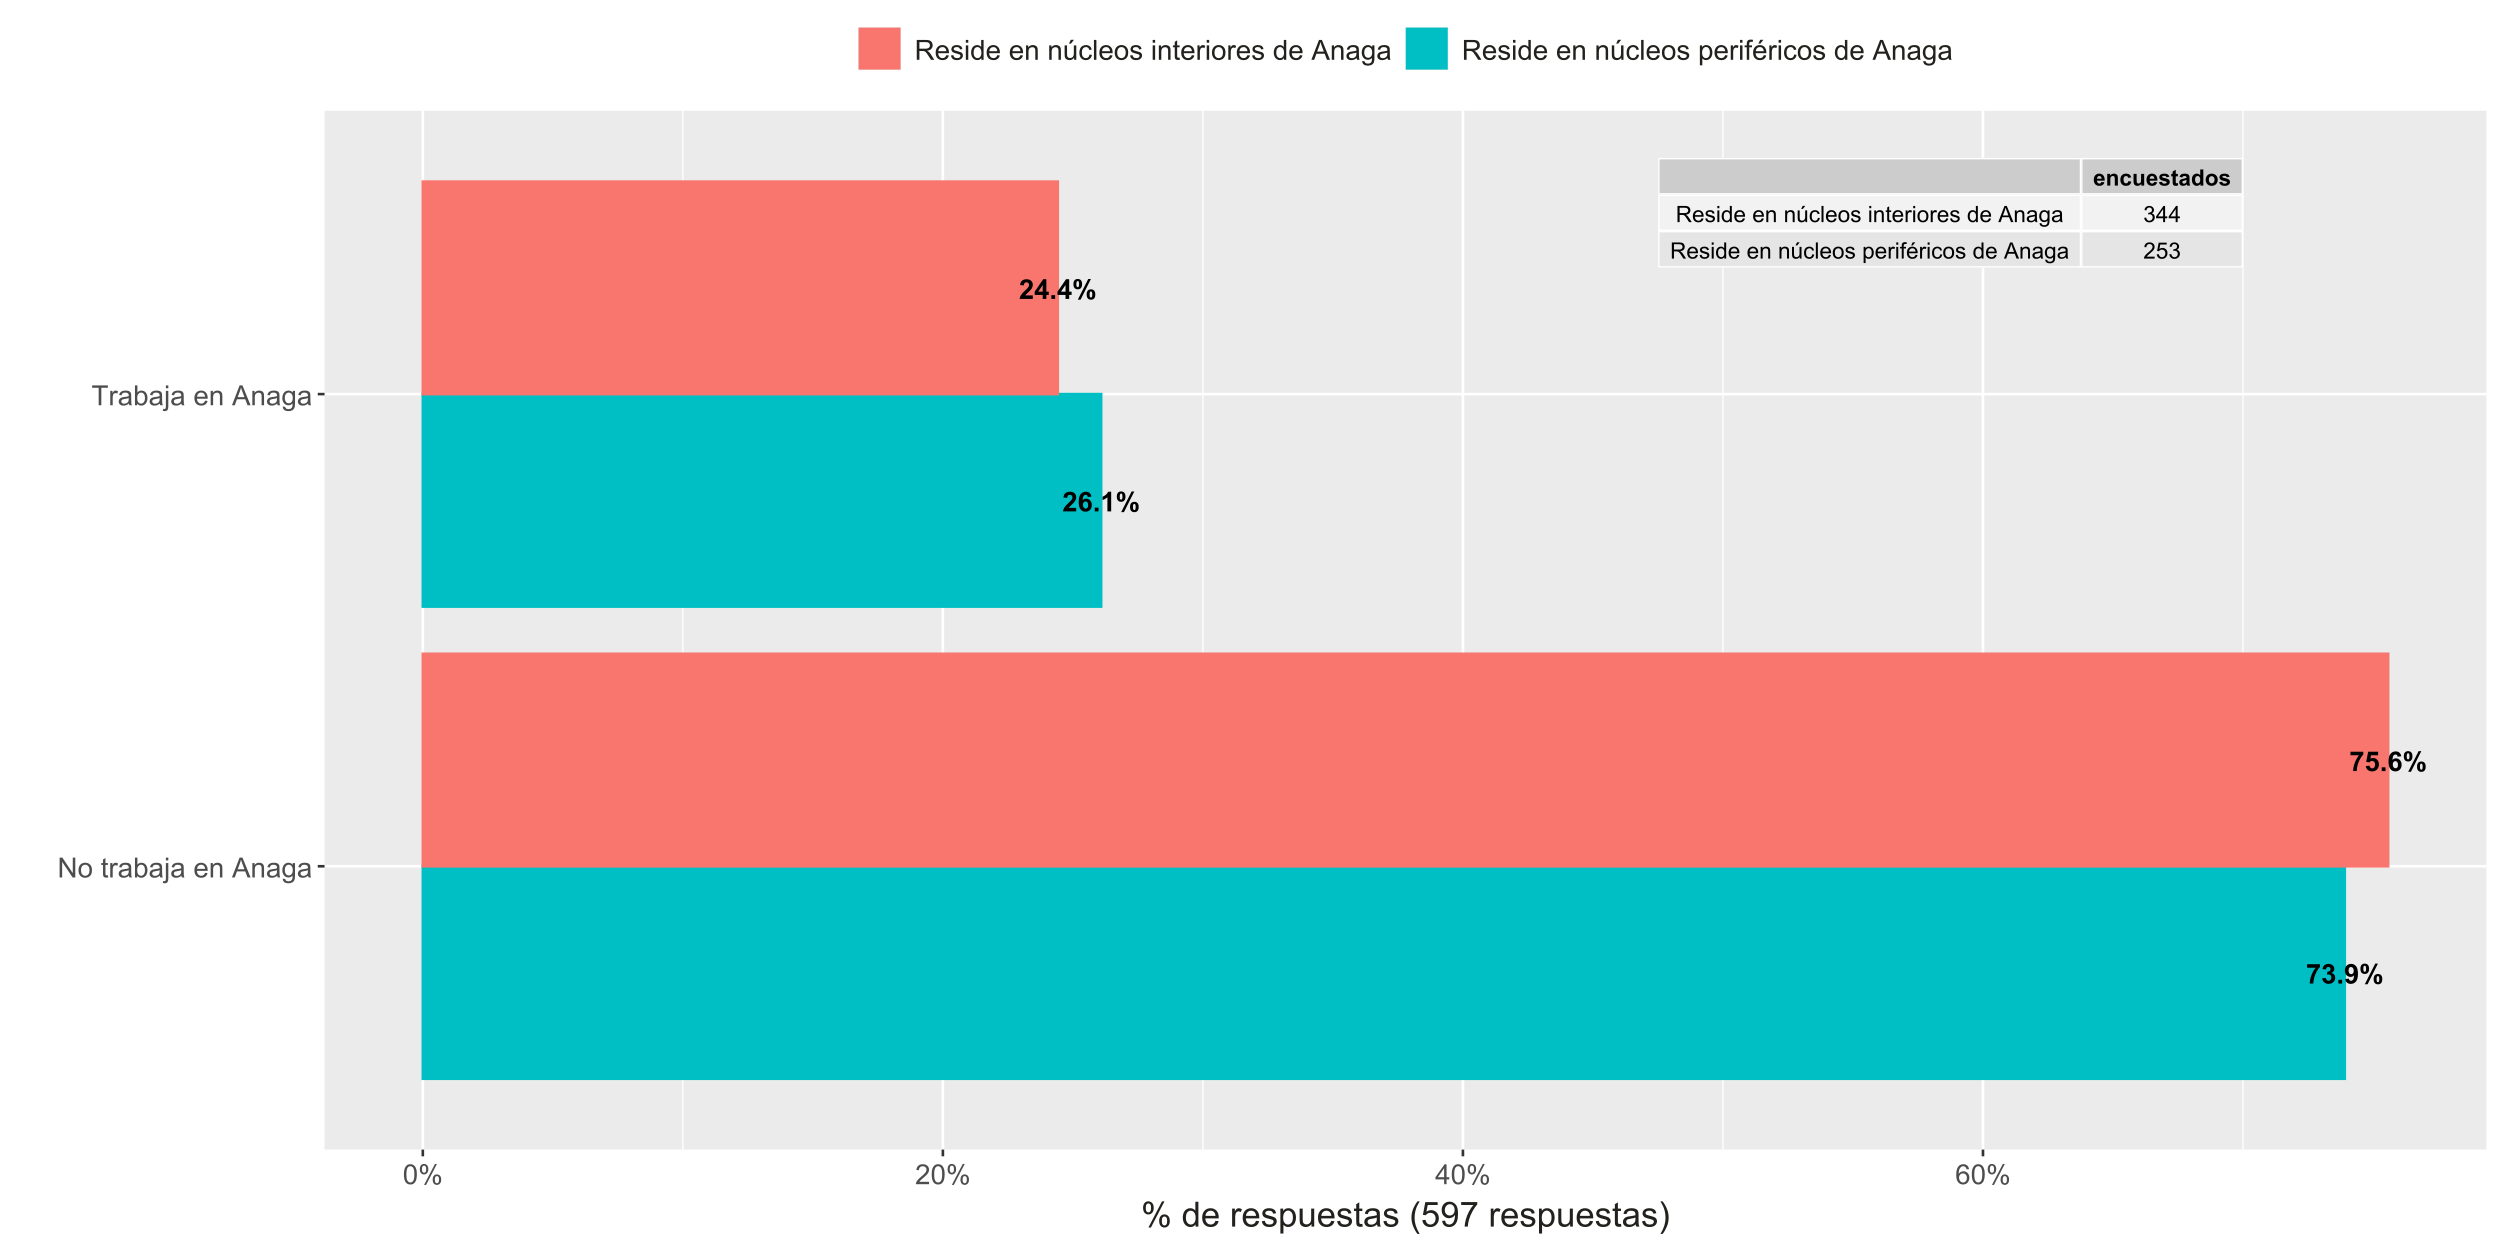 <?xml version="1.0" encoding="UTF-8"?>
<svg xmlns="http://www.w3.org/2000/svg" xmlns:xlink="http://www.w3.org/1999/xlink" width="1008" height="504" viewBox="0 0 1008 504">
<defs>
<g>
<g id="glyph-0-0">
<path d="M 0.469 -6.387 L 0.469 -7.793 L 5.648 -7.793 L 5.648 -6.695 C 5.223 -6.273 4.785 -5.672 4.344 -4.883 C 3.902 -4.098 3.566 -3.262 3.336 -2.375 C 3.102 -1.488 2.988 -0.695 2.992 0 L 1.531 0 C 1.555 -1.094 1.781 -2.207 2.207 -3.344 C 2.633 -4.477 3.203 -5.492 3.914 -6.387 Z M 0.469 -6.387 "/>
</g>
<g id="glyph-0-1">
<path d="M 0.414 -2.098 L 1.883 -2.273 C 1.93 -1.902 2.055 -1.617 2.258 -1.418 C 2.465 -1.219 2.711 -1.121 3.004 -1.121 C 3.316 -1.121 3.578 -1.238 3.793 -1.477 C 4.008 -1.715 4.113 -2.035 4.113 -2.438 C 4.113 -2.816 4.012 -3.121 3.805 -3.344 C 3.602 -3.566 3.352 -3.676 3.055 -3.676 C 2.863 -3.676 2.629 -3.637 2.359 -3.562 L 2.527 -4.797 C 2.938 -4.785 3.25 -4.875 3.465 -5.062 C 3.684 -5.254 3.789 -5.504 3.789 -5.816 C 3.789 -6.082 3.711 -6.293 3.551 -6.453 C 3.395 -6.609 3.184 -6.691 2.922 -6.691 C 2.664 -6.691 2.441 -6.602 2.258 -6.422 C 2.074 -6.242 1.965 -5.977 1.926 -5.633 L 0.527 -5.871 C 0.625 -6.348 0.773 -6.73 0.969 -7.016 C 1.164 -7.301 1.438 -7.527 1.785 -7.691 C 2.137 -7.852 2.531 -7.934 2.965 -7.934 C 3.707 -7.934 4.305 -7.699 4.754 -7.223 C 5.125 -6.836 5.309 -6.398 5.309 -5.906 C 5.309 -5.215 4.93 -4.66 4.172 -4.246 C 4.625 -4.152 4.988 -3.934 5.258 -3.594 C 5.531 -3.258 5.664 -2.852 5.664 -2.371 C 5.664 -1.68 5.41 -1.086 4.906 -0.598 C 4.398 -0.109 3.77 0.133 3.012 0.133 C 2.297 0.133 1.707 -0.07 1.234 -0.484 C 0.762 -0.895 0.492 -1.434 0.414 -2.098 Z M 0.414 -2.098 "/>
</g>
<g id="glyph-0-2">
<path d="M 0.793 0 L 0.793 -1.516 L 2.309 -1.516 L 2.309 0 Z M 0.793 0 "/>
</g>
<g id="glyph-0-3">
<path d="M 0.5 -1.828 L 1.969 -1.988 C 2.004 -1.691 2.098 -1.469 2.246 -1.324 C 2.398 -1.184 2.598 -1.109 2.848 -1.109 C 3.16 -1.109 3.426 -1.254 3.645 -1.543 C 3.863 -1.828 4.004 -2.426 4.062 -3.332 C 3.684 -2.891 3.207 -2.668 2.637 -2.668 C 2.016 -2.668 1.477 -2.906 1.027 -3.387 C 0.574 -3.867 0.352 -4.492 0.352 -5.262 C 0.352 -6.062 0.59 -6.707 1.066 -7.199 C 1.539 -7.691 2.148 -7.934 2.883 -7.934 C 3.684 -7.934 4.344 -7.625 4.855 -7.004 C 5.371 -6.387 5.629 -5.367 5.629 -3.945 C 5.629 -2.5 5.359 -1.461 4.824 -0.82 C 4.289 -0.18 3.594 0.141 2.734 0.141 C 2.113 0.141 1.617 -0.023 1.234 -0.352 C 0.852 -0.684 0.609 -1.172 0.5 -1.828 M 3.93 -5.137 C 3.93 -5.625 3.816 -6.004 3.594 -6.273 C 3.367 -6.543 3.109 -6.68 2.812 -6.68 C 2.535 -6.68 2.301 -6.566 2.117 -6.348 C 1.93 -6.125 1.84 -5.766 1.84 -5.262 C 1.84 -4.75 1.938 -4.375 2.141 -4.137 C 2.34 -3.898 2.594 -3.777 2.895 -3.777 C 3.188 -3.777 3.43 -3.895 3.629 -4.125 C 3.828 -4.355 3.93 -4.691 3.93 -5.137 Z M 3.93 -5.137 "/>
</g>
<g id="glyph-0-4">
<path d="M 0.48 -5.949 C 0.48 -6.66 0.637 -7.184 0.945 -7.523 C 1.258 -7.867 1.68 -8.039 2.211 -8.039 C 2.762 -8.039 3.191 -7.867 3.5 -7.527 C 3.812 -7.188 3.969 -6.664 3.969 -5.949 C 3.969 -5.242 3.812 -4.719 3.5 -4.379 C 3.191 -4.035 2.77 -3.863 2.238 -3.863 C 1.688 -3.863 1.258 -4.035 0.945 -4.375 C 0.637 -4.715 0.48 -5.238 0.48 -5.949 M 1.66 -5.961 C 1.66 -5.449 1.719 -5.102 1.84 -4.926 C 1.93 -4.797 2.051 -4.734 2.211 -4.734 C 2.371 -4.734 2.496 -4.797 2.586 -4.926 C 2.703 -5.102 2.762 -5.449 2.762 -5.961 C 2.762 -6.477 2.703 -6.82 2.586 -6.992 C 2.496 -7.125 2.371 -7.191 2.211 -7.191 C 2.051 -7.191 1.93 -7.125 1.84 -6.996 C 1.719 -6.82 1.66 -6.477 1.66 -5.961 M 3.363 0.301 L 2.242 0.301 L 6.453 -8.039 L 7.543 -8.039 L 3.363 0.301 M 5.812 -1.773 C 5.812 -2.48 5.965 -3.008 6.277 -3.348 C 6.59 -3.688 7.012 -3.859 7.551 -3.859 C 8.094 -3.859 8.52 -3.688 8.832 -3.348 C 9.145 -3.008 9.297 -2.48 9.297 -1.773 C 9.297 -1.062 9.145 -0.535 8.832 -0.195 C 8.52 0.148 8.102 0.316 7.566 0.316 C 7.02 0.316 6.59 0.148 6.277 -0.195 C 5.965 -0.535 5.812 -1.062 5.812 -1.773 M 6.992 -1.777 C 6.992 -1.266 7.051 -0.922 7.168 -0.75 C 7.258 -0.617 7.383 -0.551 7.543 -0.551 C 7.703 -0.551 7.828 -0.613 7.914 -0.742 C 8.031 -0.922 8.09 -1.266 8.09 -1.777 C 8.09 -2.293 8.035 -2.637 7.918 -2.812 C 7.828 -2.941 7.703 -3.008 7.543 -3.008 C 7.379 -3.008 7.254 -2.941 7.168 -2.812 C 7.051 -2.637 6.992 -2.293 6.992 -1.777 Z M 6.992 -1.777 "/>
</g>
<g id="glyph-0-5">
<path d="M 0.492 -2.031 L 2 -2.188 C 2.043 -1.848 2.172 -1.578 2.383 -1.379 C 2.594 -1.18 2.84 -1.078 3.117 -1.078 C 3.434 -1.078 3.699 -1.207 3.918 -1.465 C 4.137 -1.719 4.246 -2.109 4.246 -2.625 C 4.246 -3.109 4.141 -3.473 3.922 -3.715 C 3.703 -3.961 3.422 -4.082 3.074 -4.082 C 2.637 -4.082 2.246 -3.887 1.902 -3.504 L 0.672 -3.684 L 1.449 -7.793 L 5.457 -7.793 L 5.457 -6.375 L 2.598 -6.375 L 2.359 -5.035 C 2.699 -5.203 3.043 -5.289 3.395 -5.289 C 4.066 -5.289 4.637 -5.043 5.105 -4.555 C 5.57 -4.066 5.805 -3.434 5.805 -2.652 C 5.805 -2 5.617 -1.422 5.238 -0.91 C 4.727 -0.215 4.012 0.133 3.098 0.133 C 2.371 0.133 1.773 -0.062 1.316 -0.453 C 0.855 -0.844 0.582 -1.371 0.492 -2.031 Z M 0.492 -2.031 "/>
</g>
<g id="glyph-0-6">
<path d="M 5.602 -5.969 L 4.133 -5.805 C 4.098 -6.105 4.004 -6.332 3.855 -6.473 C 3.703 -6.617 3.508 -6.691 3.266 -6.691 C 2.945 -6.691 2.676 -6.547 2.457 -6.258 C 2.234 -5.973 2.094 -5.371 2.039 -4.465 C 2.414 -4.91 2.883 -5.133 3.445 -5.133 C 4.078 -5.133 4.617 -4.891 5.07 -4.41 C 5.52 -3.93 5.746 -3.305 5.746 -2.543 C 5.746 -1.734 5.508 -1.086 5.035 -0.598 C 4.559 -0.109 3.953 0.133 3.207 0.133 C 2.41 0.133 1.754 -0.176 1.238 -0.797 C 0.727 -1.414 0.469 -2.43 0.469 -3.844 C 0.469 -5.293 0.738 -6.336 1.273 -6.977 C 1.809 -7.613 2.504 -7.934 3.359 -7.934 C 3.957 -7.934 4.457 -7.766 4.848 -7.43 C 5.242 -7.094 5.492 -6.605 5.602 -5.969 M 2.168 -2.664 C 2.168 -2.172 2.281 -1.789 2.508 -1.523 C 2.734 -1.254 2.992 -1.121 3.281 -1.121 C 3.562 -1.121 3.797 -1.23 3.984 -1.449 C 4.172 -1.668 4.266 -2.027 4.266 -2.527 C 4.266 -3.043 4.164 -3.418 3.961 -3.656 C 3.762 -3.895 3.508 -4.016 3.207 -4.016 C 2.918 -4.016 2.672 -3.902 2.469 -3.672 C 2.27 -3.445 2.168 -3.109 2.168 -2.664 Z M 2.168 -2.664 "/>
</g>
<g id="glyph-0-7">
<path d="M 5.586 -1.406 L 5.586 0 L 0.273 0 C 0.332 -0.531 0.504 -1.035 0.793 -1.512 C 1.078 -1.988 1.648 -2.621 2.496 -3.406 C 3.18 -4.043 3.598 -4.473 3.75 -4.699 C 3.961 -5.012 4.062 -5.32 4.062 -5.629 C 4.062 -5.965 3.973 -6.227 3.793 -6.406 C 3.609 -6.59 3.359 -6.68 3.039 -6.68 C 2.723 -6.68 2.473 -6.582 2.285 -6.395 C 2.098 -6.203 1.992 -5.887 1.961 -5.445 L 0.453 -5.594 C 0.543 -6.43 0.824 -7.027 1.301 -7.391 C 1.773 -7.754 2.367 -7.934 3.078 -7.934 C 3.859 -7.934 4.469 -7.723 4.918 -7.305 C 5.363 -6.883 5.586 -6.359 5.586 -5.734 C 5.586 -5.379 5.52 -5.039 5.395 -4.719 C 5.266 -4.398 5.062 -4.062 4.785 -3.707 C 4.602 -3.477 4.273 -3.141 3.793 -2.699 C 3.316 -2.262 3.016 -1.973 2.887 -1.828 C 2.758 -1.684 2.656 -1.543 2.578 -1.406 Z M 5.586 -1.406 "/>
</g>
<g id="glyph-0-8">
<path d="M 4.344 0 L 2.828 0 L 2.828 -5.707 C 2.277 -5.191 1.625 -4.809 0.875 -4.559 L 0.875 -5.934 C 1.27 -6.062 1.699 -6.309 2.16 -6.672 C 2.625 -7.031 2.941 -7.453 3.117 -7.934 L 4.344 -7.934 Z M 4.344 0 "/>
</g>
<g id="glyph-0-9">
<path d="M 3.438 0 L 3.438 -1.59 L 0.203 -1.59 L 0.203 -2.918 L 3.633 -7.934 L 4.906 -7.934 L 4.906 -2.922 L 5.887 -2.922 L 5.887 -1.59 L 4.906 -1.59 L 4.906 0 L 3.438 0 M 3.438 -2.922 L 3.438 -5.621 L 1.621 -2.922 Z M 3.438 -2.922 "/>
</g>
<g id="glyph-1-0">
</g>
<g id="glyph-1-1">
<path d="M 3.387 -1.504 L 4.633 -1.293 C 4.473 -0.836 4.219 -0.488 3.875 -0.25 C 3.527 -0.012 3.098 0.105 2.578 0.105 C 1.758 0.105 1.148 -0.16 0.754 -0.699 C 0.445 -1.129 0.289 -1.672 0.289 -2.324 C 0.289 -3.109 0.492 -3.719 0.902 -4.164 C 1.312 -4.605 1.828 -4.828 2.453 -4.828 C 3.156 -4.828 3.711 -4.598 4.117 -4.133 C 4.523 -3.668 4.719 -2.957 4.699 -2 L 1.57 -2 C 1.578 -1.629 1.68 -1.344 1.871 -1.137 C 2.062 -0.93 2.305 -0.828 2.594 -0.828 C 2.789 -0.828 2.953 -0.879 3.086 -0.988 C 3.219 -1.094 3.32 -1.266 3.387 -1.504 M 3.457 -2.766 C 3.449 -3.125 3.355 -3.402 3.18 -3.59 C 3 -3.777 2.785 -3.871 2.531 -3.871 C 2.258 -3.871 2.031 -3.773 1.855 -3.574 C 1.676 -3.375 1.59 -3.105 1.59 -2.766 Z M 3.457 -2.766 "/>
</g>
<g id="glyph-1-2">
<path d="M 4.949 0 L 3.699 0 L 3.699 -2.41 C 3.699 -2.918 3.672 -3.25 3.617 -3.398 C 3.566 -3.547 3.48 -3.664 3.359 -3.746 C 3.238 -3.832 3.094 -3.871 2.926 -3.871 C 2.707 -3.871 2.516 -3.812 2.344 -3.695 C 2.172 -3.574 2.055 -3.418 1.988 -3.223 C 1.926 -3.027 1.895 -2.664 1.895 -2.137 L 1.895 0 L 0.645 0 L 0.645 -4.723 L 1.805 -4.723 L 1.805 -4.027 C 2.219 -4.562 2.734 -4.828 3.359 -4.828 C 3.637 -4.828 3.887 -4.777 4.117 -4.68 C 4.344 -4.578 4.52 -4.453 4.633 -4.301 C 4.75 -4.145 4.832 -3.969 4.879 -3.773 C 4.926 -3.578 4.949 -3.297 4.949 -2.934 Z M 4.949 0 "/>
</g>
<g id="glyph-1-3">
<path d="M 4.77 -3.324 L 3.539 -3.102 C 3.496 -3.348 3.402 -3.535 3.258 -3.66 C 3.109 -3.785 2.918 -3.844 2.684 -3.844 C 2.375 -3.844 2.125 -3.738 1.941 -3.523 C 1.754 -3.309 1.664 -2.949 1.664 -2.445 C 1.664 -1.887 1.758 -1.488 1.945 -1.258 C 2.133 -1.027 2.387 -0.91 2.703 -0.91 C 2.941 -0.91 3.133 -0.98 3.285 -1.113 C 3.438 -1.25 3.543 -1.48 3.605 -1.809 L 4.832 -1.602 C 4.703 -1.039 4.461 -0.613 4.098 -0.324 C 3.738 -0.035 3.254 0.105 2.645 0.105 C 1.953 0.105 1.402 -0.109 0.992 -0.547 C 0.582 -0.984 0.379 -1.586 0.379 -2.355 C 0.379 -3.137 0.582 -3.742 0.996 -4.176 C 1.406 -4.609 1.965 -4.828 2.668 -4.828 C 3.242 -4.828 3.699 -4.703 4.039 -4.457 C 4.379 -4.211 4.621 -3.832 4.77 -3.324 Z M 4.77 -3.324 "/>
</g>
<g id="glyph-1-4">
<path d="M 3.762 0 L 3.762 -0.707 C 3.59 -0.453 3.363 -0.258 3.082 -0.109 C 2.805 0.035 2.508 0.105 2.195 0.105 C 1.879 0.105 1.594 0.035 1.344 -0.102 C 1.09 -0.242 0.91 -0.438 0.797 -0.688 C 0.684 -0.941 0.625 -1.289 0.625 -1.734 L 0.625 -4.723 L 1.875 -4.723 L 1.875 -2.551 C 1.875 -1.887 1.898 -1.48 1.945 -1.332 C 1.992 -1.184 2.074 -1.062 2.195 -0.977 C 2.316 -0.887 2.473 -0.844 2.66 -0.844 C 2.871 -0.844 3.062 -0.902 3.23 -1.02 C 3.402 -1.137 3.516 -1.281 3.578 -1.457 C 3.641 -1.629 3.672 -2.055 3.672 -2.73 L 3.672 -4.723 L 4.922 -4.723 L 4.922 0 Z M 3.762 0 "/>
</g>
<g id="glyph-1-5">
<path d="M 0.215 -1.348 L 1.469 -1.539 C 1.52 -1.297 1.629 -1.109 1.793 -0.984 C 1.953 -0.859 2.184 -0.797 2.477 -0.797 C 2.801 -0.797 3.043 -0.855 3.207 -0.973 C 3.316 -1.055 3.371 -1.168 3.371 -1.309 C 3.371 -1.402 3.34 -1.48 3.281 -1.543 C 3.219 -1.602 3.078 -1.656 2.863 -1.707 C 1.855 -1.93 1.215 -2.133 0.945 -2.316 C 0.574 -2.57 0.387 -2.926 0.387 -3.379 C 0.387 -3.789 0.547 -4.133 0.871 -4.41 C 1.195 -4.688 1.695 -4.828 2.375 -4.828 C 3.02 -4.828 3.5 -4.723 3.812 -4.512 C 4.129 -4.301 4.344 -3.992 4.465 -3.578 L 3.285 -3.359 C 3.234 -3.543 3.141 -3.684 3 -3.785 C 2.859 -3.883 2.656 -3.93 2.395 -3.93 C 2.066 -3.93 1.832 -3.883 1.688 -3.793 C 1.594 -3.727 1.547 -3.641 1.547 -3.539 C 1.547 -3.449 1.59 -3.375 1.672 -3.312 C 1.785 -3.23 2.172 -3.113 2.84 -2.961 C 3.504 -2.809 3.969 -2.625 4.23 -2.406 C 4.492 -2.184 4.625 -1.875 4.625 -1.477 C 4.625 -1.043 4.441 -0.672 4.082 -0.359 C 3.719 -0.051 3.184 0.105 2.477 0.105 C 1.832 0.105 1.324 -0.023 0.949 -0.285 C 0.574 -0.547 0.328 -0.898 0.215 -1.348 Z M 0.215 -1.348 "/>
</g>
<g id="glyph-1-6">
<path d="M 2.82 -4.723 L 2.82 -3.727 L 1.965 -3.727 L 1.965 -1.824 C 1.965 -1.438 1.973 -1.215 1.988 -1.148 C 2.004 -1.086 2.043 -1.031 2.102 -0.992 C 2.16 -0.949 2.23 -0.93 2.312 -0.93 C 2.426 -0.93 2.594 -0.969 2.812 -1.051 L 2.922 -0.078 C 2.629 0.043 2.301 0.105 1.934 0.105 C 1.707 0.105 1.504 0.07 1.324 -0.008 C 1.145 -0.082 1.012 -0.18 0.926 -0.301 C 0.844 -0.422 0.785 -0.582 0.75 -0.785 C 0.727 -0.934 0.711 -1.227 0.711 -1.668 L 0.711 -3.727 L 0.137 -3.727 L 0.137 -4.723 L 0.711 -4.723 L 0.711 -5.66 L 1.965 -6.387 L 1.965 -4.723 Z M 2.82 -4.723 "/>
</g>
<g id="glyph-1-7">
<path d="M 1.586 -3.281 L 0.453 -3.484 C 0.582 -3.941 0.801 -4.281 1.113 -4.5 C 1.422 -4.719 1.887 -4.828 2.5 -4.828 C 3.055 -4.828 3.469 -4.762 3.742 -4.629 C 4.016 -4.5 4.207 -4.332 4.32 -4.129 C 4.43 -3.926 4.484 -3.551 4.484 -3.012 L 4.473 -1.551 C 4.473 -1.137 4.492 -0.832 4.531 -0.633 C 4.574 -0.438 4.648 -0.227 4.758 0 L 3.52 0 C 3.488 -0.082 3.449 -0.207 3.402 -0.367 C 3.379 -0.441 3.367 -0.492 3.355 -0.516 C 3.145 -0.309 2.914 -0.152 2.672 -0.051 C 2.43 0.055 2.168 0.105 1.895 0.105 C 1.406 0.105 1.023 -0.023 0.746 -0.289 C 0.465 -0.555 0.324 -0.887 0.324 -1.289 C 0.324 -1.555 0.387 -1.793 0.516 -2.004 C 0.645 -2.211 0.82 -2.371 1.051 -2.484 C 1.281 -2.594 1.613 -2.691 2.047 -2.773 C 2.629 -2.883 3.035 -2.984 3.258 -3.082 L 3.258 -3.207 C 3.258 -3.445 3.199 -3.617 3.082 -3.719 C 2.961 -3.82 2.738 -3.871 2.41 -3.871 C 2.188 -3.871 2.016 -3.828 1.891 -3.742 C 1.766 -3.652 1.664 -3.5 1.586 -3.281 M 3.258 -2.266 C 3.098 -2.215 2.844 -2.148 2.5 -2.074 C 2.152 -2.004 1.926 -1.93 1.816 -1.859 C 1.656 -1.742 1.574 -1.598 1.574 -1.418 C 1.574 -1.242 1.641 -1.094 1.77 -0.965 C 1.898 -0.836 2.066 -0.773 2.266 -0.773 C 2.492 -0.773 2.707 -0.848 2.91 -0.996 C 3.062 -1.109 3.164 -1.246 3.211 -1.41 C 3.242 -1.516 3.258 -1.719 3.258 -2.02 Z M 3.258 -2.266 "/>
</g>
<g id="glyph-1-8">
<path d="M 4.984 0 L 3.824 0 L 3.824 -0.695 C 3.629 -0.422 3.402 -0.223 3.141 -0.09 C 2.879 0.039 2.613 0.105 2.348 0.105 C 1.805 0.105 1.34 -0.113 0.953 -0.551 C 0.566 -0.984 0.375 -1.598 0.375 -2.379 C 0.375 -3.18 0.562 -3.785 0.938 -4.203 C 1.316 -4.621 1.789 -4.828 2.363 -4.828 C 2.895 -4.828 3.348 -4.609 3.734 -4.172 L 3.734 -6.516 L 4.984 -6.516 L 4.984 0 M 1.648 -2.465 C 1.648 -1.961 1.719 -1.594 1.859 -1.371 C 2.059 -1.043 2.34 -0.879 2.703 -0.879 C 2.992 -0.879 3.234 -1.004 3.438 -1.246 C 3.637 -1.492 3.738 -1.855 3.738 -2.344 C 3.738 -2.887 3.641 -3.277 3.445 -3.516 C 3.25 -3.754 3 -3.871 2.695 -3.871 C 2.398 -3.871 2.148 -3.754 1.949 -3.52 C 1.75 -3.281 1.648 -2.93 1.648 -2.465 Z M 1.648 -2.465 "/>
</g>
<g id="glyph-1-9">
<path d="M 0.363 -2.426 C 0.363 -2.844 0.469 -3.242 0.672 -3.633 C 0.875 -4.02 1.164 -4.316 1.539 -4.52 C 1.914 -4.727 2.336 -4.828 2.797 -4.828 C 3.512 -4.828 4.098 -4.598 4.551 -4.133 C 5.008 -3.668 5.238 -3.082 5.238 -2.375 C 5.238 -1.66 5.008 -1.066 4.547 -0.598 C 4.086 -0.129 3.504 0.105 2.805 0.105 C 2.371 0.105 1.961 0.008 1.566 -0.188 C 1.176 -0.383 0.875 -0.668 0.672 -1.047 C 0.469 -1.426 0.363 -1.887 0.363 -2.426 M 1.645 -2.359 C 1.645 -1.891 1.758 -1.535 1.977 -1.285 C 2.199 -1.035 2.477 -0.91 2.801 -0.91 C 3.125 -0.91 3.398 -1.035 3.621 -1.285 C 3.844 -1.535 3.953 -1.895 3.953 -2.371 C 3.953 -2.832 3.844 -3.188 3.621 -3.438 C 3.398 -3.684 3.125 -3.809 2.801 -3.809 C 2.477 -3.809 2.199 -3.684 1.977 -3.438 C 1.758 -3.188 1.645 -2.828 1.645 -2.359 Z M 1.645 -2.359 "/>
</g>
<g id="glyph-2-0">
<path d="M 0.715 0 L 0.715 -6.516 L 3.605 -6.516 C 4.188 -6.516 4.629 -6.457 4.93 -6.344 C 5.234 -6.227 5.473 -6.02 5.656 -5.723 C 5.836 -5.426 5.926 -5.098 5.926 -4.738 C 5.926 -4.277 5.777 -3.887 5.477 -3.57 C 5.18 -3.254 4.715 -3.051 4.09 -2.965 C 4.316 -2.855 4.492 -2.746 4.609 -2.641 C 4.863 -2.41 5.102 -2.121 5.324 -1.773 L 6.461 0 L 5.375 0 L 4.512 -1.355 C 4.262 -1.746 4.055 -2.047 3.891 -2.254 C 3.727 -2.461 3.582 -2.605 3.453 -2.691 C 3.324 -2.773 3.191 -2.832 3.059 -2.863 C 2.961 -2.883 2.801 -2.895 2.578 -2.895 L 1.578 -2.895 L 1.578 0 L 0.715 0 M 1.578 -3.641 L 3.434 -3.641 C 3.828 -3.641 4.133 -3.684 4.355 -3.762 C 4.578 -3.844 4.75 -3.977 4.863 -4.156 C 4.98 -4.332 5.035 -4.527 5.035 -4.738 C 5.035 -5.047 4.926 -5.301 4.703 -5.5 C 4.477 -5.699 4.125 -5.797 3.641 -5.797 L 1.578 -5.797 Z M 1.578 -3.641 "/>
</g>
<g id="glyph-2-1">
<path d="M 3.832 -1.52 L 4.66 -1.418 C 4.527 -0.934 4.289 -0.559 3.934 -0.293 C 3.582 -0.027 3.133 0.105 2.582 0.105 C 1.891 0.105 1.344 -0.105 0.941 -0.531 C 0.535 -0.957 0.332 -1.555 0.332 -2.32 C 0.332 -3.113 0.539 -3.73 0.945 -4.172 C 1.355 -4.609 1.887 -4.828 2.539 -4.828 C 3.168 -4.828 3.684 -4.613 4.086 -4.184 C 4.484 -3.754 4.688 -3.148 4.688 -2.371 C 4.688 -2.32 4.684 -2.25 4.68 -2.156 L 1.16 -2.156 C 1.191 -1.637 1.336 -1.242 1.602 -0.965 C 1.863 -0.688 2.191 -0.551 2.586 -0.551 C 2.879 -0.551 3.133 -0.629 3.34 -0.781 C 3.547 -0.938 3.711 -1.184 3.832 -1.52 M 1.203 -2.812 L 3.84 -2.812 C 3.805 -3.211 3.703 -3.508 3.539 -3.707 C 3.285 -4.016 2.953 -4.172 2.547 -4.172 C 2.18 -4.172 1.871 -4.047 1.621 -3.801 C 1.371 -3.555 1.23 -3.227 1.203 -2.812 Z M 1.203 -2.812 "/>
</g>
<g id="glyph-2-2">
<path d="M 0.281 -1.41 L 1.07 -1.535 C 1.117 -1.215 1.238 -0.973 1.441 -0.805 C 1.645 -0.637 1.93 -0.551 2.293 -0.551 C 2.66 -0.551 2.934 -0.625 3.113 -0.777 C 3.289 -0.926 3.379 -1.102 3.379 -1.301 C 3.379 -1.484 3.301 -1.625 3.145 -1.73 C 3.035 -1.801 2.762 -1.891 2.324 -2 C 1.738 -2.148 1.332 -2.277 1.105 -2.387 C 0.879 -2.492 0.707 -2.645 0.59 -2.836 C 0.473 -3.023 0.414 -3.238 0.414 -3.469 C 0.414 -3.68 0.461 -3.871 0.559 -4.051 C 0.652 -4.23 0.785 -4.379 0.953 -4.5 C 1.074 -4.59 1.246 -4.668 1.461 -4.734 C 1.676 -4.797 1.906 -4.828 2.152 -4.828 C 2.523 -4.828 2.848 -4.773 3.129 -4.668 C 3.406 -4.562 3.613 -4.418 3.746 -4.234 C 3.883 -4.051 3.973 -3.809 4.023 -3.504 L 3.242 -3.398 C 3.207 -3.641 3.102 -3.828 2.934 -3.965 C 2.762 -4.102 2.52 -4.172 2.211 -4.172 C 1.844 -4.172 1.578 -4.109 1.422 -3.988 C 1.266 -3.867 1.188 -3.723 1.188 -3.562 C 1.188 -3.457 1.219 -3.363 1.285 -3.281 C 1.352 -3.195 1.453 -3.125 1.59 -3.066 C 1.672 -3.039 1.906 -2.969 2.297 -2.863 C 2.863 -2.711 3.258 -2.59 3.484 -2.492 C 3.707 -2.395 3.883 -2.254 4.012 -2.07 C 4.137 -1.887 4.203 -1.66 4.203 -1.387 C 4.203 -1.121 4.125 -0.871 3.969 -0.633 C 3.812 -0.398 3.586 -0.215 3.293 -0.086 C 3 0.043 2.668 0.105 2.297 0.105 C 1.684 0.105 1.219 -0.02 0.895 -0.277 C 0.574 -0.531 0.367 -0.91 0.281 -1.41 Z M 0.281 -1.41 "/>
</g>
<g id="glyph-2-3">
<path d="M 0.605 -5.598 L 0.605 -6.516 L 1.406 -6.516 L 1.406 -5.598 L 0.605 -5.598 M 0.605 0 L 0.605 -4.723 L 1.406 -4.723 L 1.406 0 Z M 0.605 0 "/>
</g>
<g id="glyph-2-4">
<path d="M 3.664 0 L 3.664 -0.598 C 3.363 -0.129 2.922 0.105 2.344 0.105 C 1.965 0.105 1.621 0.004 1.305 -0.203 C 0.988 -0.41 0.746 -0.703 0.57 -1.074 C 0.398 -1.445 0.312 -1.875 0.312 -2.355 C 0.312 -2.828 0.391 -3.254 0.547 -3.641 C 0.703 -4.023 0.941 -4.316 1.254 -4.52 C 1.566 -4.727 1.918 -4.828 2.309 -4.828 C 2.594 -4.828 2.844 -4.77 3.066 -4.648 C 3.289 -4.527 3.469 -4.371 3.609 -4.18 L 3.609 -6.516 L 4.406 -6.516 L 4.406 0 L 3.664 0 M 1.133 -2.355 C 1.133 -1.75 1.262 -1.301 1.516 -1 C 1.77 -0.699 2.07 -0.551 2.418 -0.551 C 2.77 -0.551 3.066 -0.695 3.309 -0.98 C 3.555 -1.266 3.676 -1.703 3.676 -2.289 C 3.676 -2.938 3.551 -3.41 3.305 -3.711 C 3.055 -4.016 2.746 -4.164 2.383 -4.164 C 2.027 -4.164 1.73 -4.02 1.492 -3.73 C 1.254 -3.441 1.133 -2.98 1.133 -2.355 Z M 1.133 -2.355 "/>
</g>
<g id="glyph-2-5">
</g>
<g id="glyph-2-6">
<path d="M 0.602 0 L 0.602 -4.723 L 1.32 -4.723 L 1.32 -4.051 C 1.668 -4.57 2.168 -4.828 2.824 -4.828 C 3.109 -4.828 3.367 -4.777 3.609 -4.676 C 3.848 -4.574 4.023 -4.438 4.145 -4.273 C 4.262 -4.105 4.344 -3.91 4.391 -3.68 C 4.422 -3.531 4.438 -3.273 4.438 -2.902 L 4.438 0 L 3.637 0 L 3.637 -2.871 C 3.637 -3.199 3.605 -3.441 3.543 -3.602 C 3.48 -3.766 3.371 -3.895 3.211 -3.988 C 3.055 -4.086 2.867 -4.133 2.652 -4.133 C 2.312 -4.133 2.02 -4.027 1.773 -3.809 C 1.523 -3.594 1.402 -3.184 1.402 -2.578 L 1.402 0 Z M 0.602 0 "/>
</g>
<g id="glyph-2-7">
<path d="M 3.695 0 L 3.695 -0.695 C 3.328 -0.16 2.828 0.105 2.195 0.105 C 1.918 0.105 1.656 0.055 1.414 -0.055 C 1.176 -0.16 0.996 -0.293 0.879 -0.457 C 0.762 -0.617 0.68 -0.816 0.633 -1.051 C 0.598 -1.207 0.582 -1.457 0.582 -1.797 L 0.582 -4.723 L 1.383 -4.723 L 1.383 -2.102 C 1.383 -1.684 1.398 -1.402 1.43 -1.258 C 1.48 -1.047 1.59 -0.883 1.75 -0.762 C 1.914 -0.641 2.117 -0.582 2.355 -0.582 C 2.598 -0.582 2.82 -0.645 3.031 -0.766 C 3.242 -0.891 3.391 -1.059 3.48 -1.27 C 3.566 -1.48 3.609 -1.789 3.609 -2.191 L 3.609 -4.723 L 4.41 -4.723 L 4.41 0 L 3.695 0 M 2.016 -5.309 L 2.605 -6.555 L 3.656 -6.555 L 2.676 -5.309 Z M 2.016 -5.309 "/>
</g>
<g id="glyph-2-8">
<path d="M 3.68 -1.73 L 4.469 -1.629 C 4.383 -1.086 4.16 -0.66 3.809 -0.352 C 3.453 -0.047 3.02 0.105 2.504 0.105 C 1.855 0.105 1.336 -0.105 0.945 -0.527 C 0.551 -0.949 0.355 -1.555 0.355 -2.344 C 0.355 -2.852 0.441 -3.297 0.609 -3.68 C 0.777 -4.062 1.035 -4.352 1.379 -4.543 C 1.727 -4.734 2.102 -4.828 2.508 -4.828 C 3.02 -4.828 3.441 -4.699 3.766 -4.438 C 4.09 -4.18 4.301 -3.812 4.391 -3.336 L 3.613 -3.215 C 3.539 -3.531 3.41 -3.77 3.223 -3.93 C 3.031 -4.09 2.805 -4.172 2.539 -4.172 C 2.137 -4.172 1.809 -4.027 1.555 -3.738 C 1.305 -3.449 1.18 -2.992 1.18 -2.363 C 1.18 -1.73 1.301 -1.27 1.543 -0.984 C 1.785 -0.695 2.102 -0.551 2.492 -0.551 C 2.809 -0.551 3.07 -0.648 3.281 -0.84 C 3.492 -1.031 3.625 -1.328 3.68 -1.73 Z M 3.68 -1.73 "/>
</g>
<g id="glyph-2-9">
<path d="M 0.582 0 L 0.582 -6.516 L 1.383 -6.516 L 1.383 0 Z M 0.582 0 "/>
</g>
<g id="glyph-2-10">
<path d="M 0.301 -2.359 C 0.301 -3.234 0.547 -3.883 1.031 -4.305 C 1.438 -4.652 1.934 -4.828 2.516 -4.828 C 3.164 -4.828 3.695 -4.617 4.109 -4.191 C 4.52 -3.766 4.727 -3.176 4.727 -2.426 C 4.727 -1.82 4.633 -1.344 4.453 -0.992 C 4.27 -0.645 4.004 -0.375 3.656 -0.184 C 3.309 0.012 2.93 0.105 2.516 0.105 C 1.855 0.105 1.32 -0.105 0.914 -0.527 C 0.508 -0.953 0.301 -1.562 0.301 -2.359 M 1.125 -2.359 C 1.125 -1.758 1.258 -1.305 1.52 -1.004 C 1.785 -0.703 2.117 -0.551 2.516 -0.551 C 2.914 -0.551 3.242 -0.703 3.508 -1.004 C 3.77 -1.309 3.902 -1.77 3.902 -2.387 C 3.902 -2.973 3.77 -3.414 3.504 -3.715 C 3.238 -4.016 2.91 -4.164 2.516 -4.164 C 2.117 -4.164 1.785 -4.016 1.52 -3.715 C 1.258 -3.418 1.125 -2.965 1.125 -2.359 Z M 1.125 -2.359 "/>
</g>
<g id="glyph-2-11">
<path d="M 2.348 -0.715 L 2.465 -0.008 C 2.238 0.039 2.035 0.062 1.859 0.062 C 1.566 0.062 1.344 0.016 1.184 -0.074 C 1.023 -0.168 0.91 -0.289 0.844 -0.438 C 0.781 -0.586 0.746 -0.902 0.746 -1.383 L 0.746 -4.098 L 0.16 -4.098 L 0.16 -4.723 L 0.746 -4.723 L 0.746 -5.891 L 1.543 -6.371 L 1.543 -4.723 L 2.348 -4.723 L 2.348 -4.098 L 1.543 -4.098 L 1.543 -1.34 C 1.543 -1.109 1.559 -0.965 1.586 -0.898 C 1.613 -0.832 1.66 -0.781 1.723 -0.742 C 1.785 -0.703 1.879 -0.684 1.996 -0.684 C 2.086 -0.684 2.203 -0.695 2.348 -0.715 Z M 2.348 -0.715 "/>
</g>
<g id="glyph-2-12">
<path d="M 0.59 0 L 0.59 -4.723 L 1.312 -4.723 L 1.312 -4.004 C 1.496 -4.34 1.664 -4.562 1.82 -4.668 C 1.977 -4.773 2.148 -4.828 2.336 -4.828 C 2.605 -4.828 2.879 -4.742 3.156 -4.57 L 2.879 -3.828 C 2.684 -3.945 2.488 -4 2.293 -4 C 2.117 -4 1.961 -3.949 1.824 -3.844 C 1.684 -3.738 1.586 -3.594 1.523 -3.406 C 1.438 -3.121 1.391 -2.809 1.391 -2.473 L 1.391 0 Z M 0.59 0 "/>
</g>
<g id="glyph-2-13">
<path d="M -0.012 0 L 2.488 -6.516 L 3.418 -6.516 L 6.086 0 L 5.105 0 L 4.344 -1.973 L 1.617 -1.973 L 0.902 0 L -0.012 0 M 1.867 -2.676 L 4.078 -2.676 L 3.398 -4.48 C 3.188 -5.031 3.035 -5.48 2.934 -5.832 C 2.852 -5.414 2.734 -5 2.582 -4.59 Z M 1.867 -2.676 "/>
</g>
<g id="glyph-2-14">
<path d="M 3.68 -0.582 C 3.383 -0.332 3.098 -0.152 2.824 -0.051 C 2.551 0.055 2.258 0.105 1.941 0.105 C 1.426 0.105 1.027 -0.02 0.746 -0.273 C 0.469 -0.527 0.328 -0.852 0.328 -1.246 C 0.328 -1.477 0.383 -1.688 0.488 -1.879 C 0.594 -2.07 0.73 -2.223 0.898 -2.34 C 1.07 -2.453 1.262 -2.543 1.477 -2.602 C 1.633 -2.641 1.871 -2.684 2.188 -2.723 C 2.832 -2.797 3.309 -2.891 3.613 -2.996 C 3.617 -3.105 3.617 -3.176 3.617 -3.207 C 3.617 -3.531 3.543 -3.762 3.391 -3.895 C 3.188 -4.074 2.883 -4.164 2.48 -4.164 C 2.105 -4.164 1.828 -4.102 1.648 -3.969 C 1.469 -3.836 1.336 -3.602 1.25 -3.27 L 0.469 -3.375 C 0.539 -3.711 0.656 -3.98 0.816 -4.188 C 0.98 -4.391 1.215 -4.551 1.523 -4.66 C 1.832 -4.773 2.191 -4.828 2.598 -4.828 C 3 -4.828 3.328 -4.781 3.578 -4.688 C 3.832 -4.59 4.016 -4.473 4.133 -4.328 C 4.254 -4.184 4.336 -4.004 4.383 -3.785 C 4.41 -3.648 4.422 -3.402 4.422 -3.047 L 4.422 -1.977 C 4.422 -1.234 4.441 -0.766 4.477 -0.566 C 4.508 -0.371 4.574 -0.18 4.676 0 L 3.84 0 C 3.758 -0.164 3.703 -0.359 3.68 -0.582 M 3.613 -2.371 C 3.324 -2.25 2.887 -2.148 2.309 -2.066 C 1.977 -2.02 1.746 -1.965 1.609 -1.906 C 1.473 -1.848 1.367 -1.762 1.293 -1.648 C 1.219 -1.531 1.184 -1.406 1.184 -1.266 C 1.184 -1.055 1.262 -0.875 1.426 -0.734 C 1.586 -0.59 1.824 -0.52 2.133 -0.52 C 2.441 -0.52 2.715 -0.586 2.957 -0.723 C 3.195 -0.855 3.371 -1.043 3.484 -1.277 C 3.57 -1.457 3.613 -1.723 3.613 -2.074 Z M 3.613 -2.371 "/>
</g>
<g id="glyph-2-15">
<path d="M 0.453 0.391 L 1.23 0.508 C 1.266 0.746 1.355 0.922 1.504 1.031 C 1.703 1.18 1.973 1.254 2.316 1.254 C 2.688 1.254 2.973 1.18 3.176 1.031 C 3.375 0.883 3.512 0.676 3.582 0.41 C 3.625 0.246 3.645 -0.098 3.641 -0.617 C 3.293 -0.207 2.855 0 2.336 0 C 1.684 0 1.184 -0.234 0.828 -0.703 C 0.473 -1.172 0.293 -1.73 0.293 -2.387 C 0.293 -2.836 0.375 -3.254 0.539 -3.633 C 0.699 -4.016 0.938 -4.309 1.246 -4.516 C 1.559 -4.723 1.922 -4.828 2.34 -4.828 C 2.895 -4.828 3.355 -4.602 3.715 -4.152 L 3.715 -4.723 L 4.453 -4.723 L 4.453 -0.641 C 4.453 0.094 4.379 0.617 4.23 0.922 C 4.082 1.23 3.844 1.473 3.52 1.648 C 3.195 1.828 2.793 1.918 2.32 1.918 C 1.758 1.918 1.301 1.789 0.957 1.535 C 0.609 1.281 0.441 0.902 0.453 0.391 M 1.117 -2.445 C 1.117 -1.824 1.238 -1.375 1.484 -1.09 C 1.73 -0.805 2.039 -0.664 2.41 -0.664 C 2.777 -0.664 3.086 -0.805 3.336 -1.086 C 3.582 -1.371 3.707 -1.812 3.707 -2.418 C 3.707 -2.996 3.578 -3.434 3.324 -3.727 C 3.066 -4.02 2.758 -4.164 2.395 -4.164 C 2.039 -4.164 1.738 -4.02 1.488 -3.73 C 1.242 -3.441 1.117 -3.016 1.117 -2.445 Z M 1.117 -2.445 "/>
</g>
<g id="glyph-2-16">
<path d="M 0.602 1.809 L 0.602 -4.723 L 1.328 -4.723 L 1.328 -4.109 C 1.5 -4.348 1.695 -4.527 1.91 -4.648 C 2.129 -4.77 2.391 -4.828 2.699 -4.828 C 3.102 -4.828 3.457 -4.723 3.766 -4.516 C 4.074 -4.309 4.305 -4.016 4.465 -3.641 C 4.621 -3.262 4.699 -2.848 4.699 -2.395 C 4.699 -1.914 4.613 -1.477 4.438 -1.09 C 4.266 -0.703 4.016 -0.41 3.684 -0.203 C 3.352 0.004 3.004 0.105 2.641 0.105 C 2.375 0.105 2.133 0.051 1.922 -0.062 C 1.711 -0.176 1.535 -0.316 1.402 -0.488 L 1.402 1.809 L 0.602 1.809 M 1.324 -2.336 C 1.324 -1.727 1.449 -1.277 1.695 -0.988 C 1.941 -0.695 2.238 -0.551 2.586 -0.551 C 2.941 -0.551 3.246 -0.703 3.5 -1.004 C 3.754 -1.305 3.883 -1.77 3.883 -2.402 C 3.883 -3.004 3.758 -3.453 3.512 -3.754 C 3.262 -4.051 2.965 -4.203 2.621 -4.203 C 2.281 -4.203 1.98 -4.043 1.719 -3.723 C 1.457 -3.406 1.324 -2.941 1.324 -2.336 Z M 1.324 -2.336 "/>
</g>
<g id="glyph-2-17">
<path d="M 0.793 0 L 0.793 -4.098 L 0.086 -4.098 L 0.086 -4.723 L 0.793 -4.723 L 0.793 -5.223 C 0.793 -5.539 0.82 -5.777 0.875 -5.93 C 0.953 -6.137 1.09 -6.305 1.281 -6.434 C 1.477 -6.562 1.75 -6.629 2.098 -6.629 C 2.324 -6.629 2.574 -6.602 2.844 -6.547 L 2.727 -5.852 C 2.559 -5.879 2.402 -5.895 2.254 -5.895 C 2.012 -5.895 1.84 -5.844 1.738 -5.738 C 1.637 -5.637 1.586 -5.441 1.586 -5.156 L 1.586 -4.723 L 2.508 -4.723 L 2.508 -4.098 L 1.586 -4.098 L 1.586 0 Z M 0.793 0 "/>
</g>
<g id="glyph-2-18">
<path d="M 3.832 -1.52 L 4.66 -1.418 C 4.527 -0.934 4.289 -0.559 3.934 -0.293 C 3.582 -0.027 3.133 0.105 2.582 0.105 C 1.891 0.105 1.344 -0.105 0.941 -0.531 C 0.535 -0.957 0.332 -1.555 0.332 -2.32 C 0.332 -3.113 0.539 -3.73 0.945 -4.172 C 1.355 -4.609 1.887 -4.828 2.539 -4.828 C 3.168 -4.828 3.684 -4.613 4.086 -4.184 C 4.484 -3.754 4.688 -3.148 4.688 -2.371 C 4.688 -2.32 4.684 -2.25 4.68 -2.156 L 1.16 -2.156 C 1.191 -1.637 1.336 -1.242 1.602 -0.965 C 1.863 -0.688 2.191 -0.551 2.586 -0.551 C 2.879 -0.551 3.133 -0.629 3.34 -0.781 C 3.547 -0.938 3.711 -1.184 3.832 -1.52 M 1.203 -2.812 L 3.84 -2.812 C 3.805 -3.211 3.703 -3.508 3.539 -3.707 C 3.285 -4.016 2.953 -4.172 2.547 -4.172 C 2.18 -4.172 1.871 -4.047 1.621 -3.801 C 1.371 -3.555 1.23 -3.227 1.203 -2.812 M 2.066 -5.309 L 2.66 -6.555 L 3.707 -6.555 L 2.73 -5.309 Z M 2.066 -5.309 "/>
</g>
<g id="glyph-2-19">
<path d="M 0.383 -1.719 L 1.184 -1.828 C 1.273 -1.375 1.43 -1.047 1.652 -0.848 C 1.871 -0.648 2.141 -0.547 2.457 -0.547 C 2.836 -0.547 3.152 -0.676 3.41 -0.938 C 3.672 -1.199 3.801 -1.523 3.801 -1.906 C 3.801 -2.273 3.68 -2.578 3.441 -2.816 C 3.199 -3.055 2.895 -3.176 2.523 -3.176 C 2.375 -3.176 2.188 -3.145 1.961 -3.086 L 2.051 -3.789 C 2.102 -3.781 2.145 -3.777 2.18 -3.777 C 2.52 -3.777 2.824 -3.867 3.098 -4.047 C 3.371 -4.223 3.508 -4.496 3.508 -4.867 C 3.508 -5.16 3.41 -5.406 3.211 -5.598 C 3.012 -5.789 2.754 -5.887 2.441 -5.887 C 2.129 -5.887 1.871 -5.789 1.664 -5.594 C 1.457 -5.398 1.32 -5.105 1.262 -4.711 L 0.461 -4.855 C 0.559 -5.391 0.781 -5.809 1.129 -6.102 C 1.477 -6.398 1.906 -6.543 2.422 -6.543 C 2.777 -6.543 3.105 -6.469 3.406 -6.316 C 3.703 -6.164 3.934 -5.953 4.094 -5.691 C 4.25 -5.426 4.332 -5.148 4.332 -4.852 C 4.332 -4.57 4.254 -4.312 4.102 -4.082 C 3.953 -3.852 3.727 -3.668 3.434 -3.531 C 3.816 -3.441 4.117 -3.258 4.332 -2.977 C 4.543 -2.695 4.648 -2.348 4.648 -1.926 C 4.648 -1.355 4.441 -0.875 4.027 -0.477 C 3.613 -0.082 3.09 0.117 2.453 0.117 C 1.883 0.117 1.406 -0.055 1.027 -0.395 C 0.652 -0.738 0.438 -1.18 0.383 -1.719 Z M 0.383 -1.719 "/>
</g>
<g id="glyph-2-20">
<path d="M 2.941 0 L 2.941 -1.559 L 0.117 -1.559 L 0.117 -2.293 L 3.09 -6.516 L 3.742 -6.516 L 3.742 -2.293 L 4.625 -2.293 L 4.625 -1.559 L 3.742 -1.559 L 3.742 0 L 2.941 0 M 2.941 -2.293 L 2.941 -5.234 L 0.902 -2.293 Z M 2.941 -2.293 "/>
</g>
<g id="glyph-2-21">
<path d="M 4.582 -0.77 L 4.582 0 L 0.277 0 C 0.27 -0.191 0.301 -0.379 0.367 -0.555 C 0.48 -0.848 0.652 -1.137 0.895 -1.422 C 1.137 -1.707 1.488 -2.035 1.941 -2.41 C 2.652 -2.992 3.129 -3.449 3.379 -3.789 C 3.629 -4.129 3.754 -4.449 3.754 -4.754 C 3.754 -5.07 3.641 -5.336 3.41 -5.555 C 3.184 -5.773 2.891 -5.883 2.523 -5.883 C 2.141 -5.883 1.832 -5.766 1.602 -5.535 C 1.371 -5.305 1.254 -4.984 1.25 -4.574 L 0.426 -4.66 C 0.484 -5.273 0.695 -5.738 1.062 -6.062 C 1.43 -6.383 1.922 -6.543 2.543 -6.543 C 3.168 -6.543 3.664 -6.371 4.027 -6.023 C 4.391 -5.676 4.574 -5.246 4.574 -4.734 C 4.574 -4.473 4.52 -4.219 4.414 -3.965 C 4.309 -3.715 4.129 -3.449 3.883 -3.168 C 3.637 -2.891 3.227 -2.508 2.648 -2.023 C 2.168 -1.621 1.859 -1.348 1.727 -1.203 C 1.59 -1.059 1.477 -0.914 1.387 -0.77 Z M 4.582 -0.77 "/>
</g>
<g id="glyph-2-22">
<path d="M 0.379 -1.707 L 1.219 -1.777 C 1.281 -1.371 1.426 -1.062 1.652 -0.855 C 1.879 -0.648 2.152 -0.547 2.473 -0.547 C 2.855 -0.547 3.184 -0.691 3.449 -0.984 C 3.715 -1.273 3.852 -1.66 3.852 -2.137 C 3.852 -2.594 3.723 -2.953 3.465 -3.219 C 3.211 -3.484 2.875 -3.613 2.457 -3.613 C 2.199 -3.613 1.969 -3.555 1.762 -3.438 C 1.555 -3.32 1.391 -3.168 1.27 -2.984 L 0.52 -3.082 L 1.152 -6.43 L 4.391 -6.43 L 4.391 -5.664 L 1.793 -5.664 L 1.441 -3.914 C 1.832 -4.184 2.242 -4.32 2.672 -4.32 C 3.242 -4.32 3.723 -4.125 4.113 -3.73 C 4.504 -3.336 4.699 -2.828 4.699 -2.211 C 4.699 -1.621 4.527 -1.109 4.184 -0.68 C 3.766 -0.152 3.195 0.109 2.473 0.109 C 1.879 0.109 1.395 -0.055 1.02 -0.387 C 0.645 -0.719 0.43 -1.16 0.379 -1.707 Z M 0.379 -1.707 "/>
</g>
<g id="glyph-3-0">
<path d="M 0.852 0 L 0.852 -8.016 L 1.941 -8.016 L 6.152 -1.723 L 6.152 -8.016 L 7.168 -8.016 L 7.168 0 L 6.082 0 L 1.871 -6.301 L 1.871 0 Z M 0.852 0 "/>
</g>
<g id="glyph-3-1">
<path d="M 0.371 -2.902 C 0.371 -3.98 0.672 -4.777 1.27 -5.293 C 1.77 -5.723 2.379 -5.938 3.094 -5.938 C 3.895 -5.938 4.547 -5.676 5.055 -5.156 C 5.559 -4.633 5.812 -3.91 5.812 -2.984 C 5.812 -2.238 5.703 -1.652 5.477 -1.223 C 5.254 -0.793 4.926 -0.461 4.5 -0.223 C 4.07 0.012 3.602 0.133 3.094 0.133 C 2.281 0.133 1.625 -0.129 1.125 -0.652 C 0.621 -1.172 0.371 -1.922 0.371 -2.902 M 1.383 -2.902 C 1.383 -2.16 1.547 -1.602 1.871 -1.234 C 2.195 -0.863 2.602 -0.68 3.094 -0.68 C 3.582 -0.68 3.992 -0.863 4.316 -1.234 C 4.641 -1.609 4.801 -2.176 4.801 -2.938 C 4.801 -3.656 4.637 -4.199 4.312 -4.57 C 3.984 -4.938 3.582 -5.125 3.094 -5.125 C 2.602 -5.125 2.195 -4.941 1.871 -4.57 C 1.547 -4.203 1.383 -3.648 1.383 -2.902 Z M 1.383 -2.902 "/>
</g>
<g id="glyph-3-2">
</g>
<g id="glyph-3-3">
<path d="M 2.887 -0.879 L 3.031 -0.012 C 2.754 0.047 2.504 0.078 2.285 0.078 C 1.93 0.078 1.652 0.02 1.453 -0.094 C 1.258 -0.207 1.121 -0.355 1.039 -0.539 C 0.957 -0.723 0.918 -1.109 0.918 -1.699 L 0.918 -5.043 L 0.195 -5.043 L 0.195 -5.809 L 0.918 -5.809 L 0.918 -7.246 L 1.898 -7.836 L 1.898 -5.809 L 2.887 -5.809 L 2.887 -5.043 L 1.898 -5.043 L 1.898 -1.645 C 1.898 -1.367 1.914 -1.184 1.949 -1.105 C 1.984 -1.023 2.039 -0.961 2.117 -0.914 C 2.199 -0.867 2.309 -0.844 2.457 -0.844 C 2.566 -0.844 2.707 -0.855 2.887 -0.879 Z M 2.887 -0.879 "/>
</g>
<g id="glyph-3-4">
<path d="M 0.727 0 L 0.727 -5.809 L 1.613 -5.809 L 1.613 -4.926 C 1.84 -5.34 2.047 -5.609 2.238 -5.742 C 2.43 -5.875 2.641 -5.938 2.871 -5.938 C 3.203 -5.938 3.539 -5.832 3.883 -5.621 L 3.543 -4.707 C 3.305 -4.852 3.062 -4.922 2.82 -4.922 C 2.605 -4.922 2.414 -4.855 2.242 -4.727 C 2.07 -4.598 1.949 -4.418 1.875 -4.188 C 1.766 -3.84 1.711 -3.457 1.711 -3.039 L 1.711 0 Z M 0.727 0 "/>
</g>
<g id="glyph-3-5">
<path d="M 4.527 -0.715 C 4.164 -0.406 3.812 -0.188 3.477 -0.059 C 3.137 0.066 2.777 0.133 2.391 0.133 C 1.75 0.133 1.262 -0.023 0.918 -0.336 C 0.574 -0.648 0.406 -1.047 0.406 -1.531 C 0.406 -1.816 0.469 -2.074 0.598 -2.312 C 0.727 -2.547 0.898 -2.734 1.109 -2.875 C 1.316 -3.02 1.555 -3.125 1.816 -3.199 C 2.008 -3.25 2.301 -3.301 2.691 -3.348 C 3.484 -3.441 4.07 -3.555 4.445 -3.688 C 4.449 -3.82 4.453 -3.906 4.453 -3.941 C 4.453 -4.344 4.359 -4.625 4.172 -4.789 C 3.922 -5.012 3.547 -5.125 3.051 -5.125 C 2.59 -5.125 2.246 -5.043 2.027 -4.883 C 1.805 -4.719 1.641 -4.43 1.535 -4.02 L 0.574 -4.152 C 0.66 -4.562 0.805 -4.895 1.008 -5.148 C 1.207 -5.402 1.496 -5.598 1.875 -5.734 C 2.254 -5.871 2.695 -5.938 3.195 -5.938 C 3.691 -5.938 4.094 -5.879 4.402 -5.766 C 4.711 -5.648 4.941 -5.5 5.086 -5.324 C 5.23 -5.148 5.332 -4.922 5.391 -4.652 C 5.426 -4.484 5.441 -4.184 5.441 -3.746 L 5.441 -2.434 C 5.441 -1.52 5.461 -0.941 5.504 -0.699 C 5.547 -0.453 5.629 -0.223 5.754 0 L 4.727 0 C 4.621 -0.203 4.559 -0.441 4.527 -0.715 M 4.445 -2.914 C 4.09 -2.77 3.555 -2.645 2.84 -2.543 C 2.434 -2.484 2.148 -2.418 1.98 -2.348 C 1.812 -2.273 1.684 -2.168 1.59 -2.027 C 1.5 -1.887 1.453 -1.73 1.453 -1.559 C 1.453 -1.297 1.555 -1.078 1.754 -0.902 C 1.953 -0.727 2.242 -0.641 2.625 -0.641 C 3.004 -0.641 3.34 -0.723 3.637 -0.891 C 3.934 -1.055 4.148 -1.281 4.289 -1.57 C 4.395 -1.793 4.445 -2.121 4.445 -2.555 Z M 4.445 -2.914 "/>
</g>
<g id="glyph-3-6">
<path d="M 1.645 0 L 0.734 0 L 0.734 -8.016 L 1.719 -8.016 L 1.719 -5.156 C 2.133 -5.68 2.664 -5.938 3.309 -5.938 C 3.664 -5.938 4.004 -5.867 4.324 -5.723 C 4.641 -5.578 4.906 -5.375 5.109 -5.117 C 5.316 -4.855 5.477 -4.539 5.594 -4.172 C 5.711 -3.805 5.77 -3.41 5.77 -2.992 C 5.77 -1.996 5.523 -1.227 5.031 -0.684 C 4.539 -0.141 3.949 0.133 3.258 0.133 C 2.574 0.133 2.035 -0.156 1.645 -0.727 L 1.645 0 M 1.637 -2.949 C 1.637 -2.25 1.73 -1.75 1.918 -1.438 C 2.23 -0.93 2.648 -0.68 3.176 -0.68 C 3.609 -0.68 3.98 -0.863 4.293 -1.238 C 4.605 -1.613 4.762 -2.168 4.762 -2.91 C 4.762 -3.668 4.613 -4.227 4.312 -4.59 C 4.012 -4.949 3.648 -5.129 3.223 -5.129 C 2.789 -5.129 2.418 -4.941 2.105 -4.57 C 1.793 -4.195 1.637 -3.656 1.637 -2.949 Z M 1.637 -2.949 "/>
</g>
<g id="glyph-3-7">
<path d="M 0.734 -6.875 L 0.734 -8.016 L 1.719 -8.016 L 1.719 -6.875 L 0.734 -6.875 M -0.516 2.254 L -0.328 1.418 C -0.133 1.469 0.023 1.492 0.137 1.492 C 0.336 1.492 0.488 1.426 0.586 1.293 C 0.684 1.16 0.734 0.828 0.734 0.297 L 0.734 -5.809 L 1.719 -5.809 L 1.719 0.316 C 1.719 1.031 1.625 1.531 1.438 1.809 C 1.203 2.176 0.809 2.355 0.258 2.355 C -0.008 2.355 -0.266 2.324 -0.516 2.254 Z M -0.516 2.254 "/>
</g>
<g id="glyph-3-8">
<path d="M 4.715 -1.871 L 5.73 -1.746 C 5.57 -1.148 5.273 -0.688 4.84 -0.359 C 4.406 -0.031 3.852 0.133 3.176 0.133 C 2.328 0.133 1.656 -0.129 1.156 -0.652 C 0.66 -1.176 0.41 -1.91 0.41 -2.855 C 0.41 -3.832 0.66 -4.59 1.164 -5.129 C 1.668 -5.668 2.32 -5.938 3.121 -5.938 C 3.898 -5.938 4.535 -5.676 5.027 -5.145 C 5.52 -4.617 5.766 -3.875 5.766 -2.914 C 5.766 -2.855 5.762 -2.77 5.758 -2.652 L 1.426 -2.652 C 1.465 -2.016 1.645 -1.527 1.969 -1.188 C 2.293 -0.848 2.699 -0.68 3.184 -0.68 C 3.543 -0.68 3.852 -0.773 4.105 -0.961 C 4.363 -1.152 4.566 -1.453 4.715 -1.871 M 1.48 -3.461 L 4.727 -3.461 C 4.68 -3.949 4.559 -4.316 4.352 -4.562 C 4.039 -4.941 3.633 -5.129 3.133 -5.129 C 2.68 -5.129 2.301 -4.977 1.992 -4.676 C 1.684 -4.375 1.516 -3.969 1.48 -3.461 Z M 1.48 -3.461 "/>
</g>
<g id="glyph-3-9">
<path d="M 0.738 0 L 0.738 -5.809 L 1.625 -5.809 L 1.625 -4.98 C 2.051 -5.621 2.668 -5.938 3.473 -5.938 C 3.824 -5.938 4.145 -5.875 4.438 -5.75 C 4.73 -5.625 4.949 -5.461 5.098 -5.254 C 5.242 -5.051 5.344 -4.809 5.402 -4.527 C 5.441 -4.348 5.457 -4.027 5.457 -3.57 L 5.457 0 L 4.473 0 L 4.473 -3.531 C 4.473 -3.934 4.434 -4.234 4.359 -4.434 C 4.281 -4.633 4.145 -4.789 3.953 -4.91 C 3.758 -5.027 3.527 -5.086 3.266 -5.086 C 2.844 -5.086 2.484 -4.953 2.18 -4.688 C 1.875 -4.422 1.723 -3.914 1.723 -3.172 L 1.723 0 Z M 0.738 0 "/>
</g>
<g id="glyph-3-10">
<path d="M -0.016 0 L 3.062 -8.016 L 4.207 -8.016 L 7.488 0 L 6.277 0 L 5.344 -2.43 L 1.992 -2.43 L 1.109 0 L -0.016 0 M 2.297 -3.293 L 5.016 -3.293 L 4.18 -5.512 C 3.922 -6.188 3.734 -6.742 3.609 -7.176 C 3.508 -6.66 3.363 -6.152 3.176 -5.645 Z M 2.297 -3.293 "/>
</g>
<g id="glyph-3-11">
<path d="M 0.559 0.48 L 1.516 0.625 C 1.555 0.918 1.668 1.133 1.848 1.27 C 2.094 1.449 2.426 1.543 2.848 1.543 C 3.305 1.543 3.656 1.449 3.906 1.27 C 4.152 1.086 4.32 0.832 4.406 0.504 C 4.457 0.301 4.484 -0.117 4.48 -0.762 C 4.047 -0.254 3.512 0 2.871 0 C 2.074 0 1.453 -0.289 1.016 -0.863 C 0.578 -1.441 0.359 -2.133 0.359 -2.938 C 0.359 -3.492 0.461 -4.004 0.66 -4.469 C 0.863 -4.938 1.152 -5.301 1.535 -5.555 C 1.914 -5.812 2.363 -5.938 2.875 -5.938 C 3.562 -5.938 4.129 -5.66 4.57 -5.109 L 4.57 -5.809 L 5.48 -5.809 L 5.48 -0.789 C 5.48 0.117 5.387 0.758 5.203 1.133 C 5.02 1.512 4.727 1.809 4.328 2.027 C 3.93 2.246 3.438 2.355 2.855 2.355 C 2.16 2.355 1.602 2.203 1.176 1.891 C 0.75 1.578 0.543 1.109 0.559 0.48 M 1.371 -3.008 C 1.371 -2.246 1.523 -1.691 1.828 -1.34 C 2.129 -0.988 2.508 -0.816 2.965 -0.816 C 3.418 -0.816 3.797 -0.988 4.102 -1.336 C 4.406 -1.684 4.562 -2.23 4.562 -2.977 C 4.562 -3.688 4.402 -4.223 4.086 -4.582 C 3.773 -4.945 3.391 -5.125 2.949 -5.125 C 2.512 -5.125 2.137 -4.945 1.832 -4.59 C 1.527 -4.234 1.371 -3.707 1.371 -3.008 Z M 1.371 -3.008 "/>
</g>
<g id="glyph-3-12">
<path d="M 2.902 0 L 2.902 -7.07 L 0.262 -7.07 L 0.262 -8.016 L 6.617 -8.016 L 6.617 -7.07 L 3.965 -7.07 L 3.965 0 Z M 2.902 0 "/>
</g>
<g id="glyph-3-13">
<path d="M 0.465 -3.953 C 0.465 -4.902 0.562 -5.664 0.758 -6.242 C 0.953 -6.82 1.242 -7.266 1.629 -7.578 C 2.012 -7.895 2.496 -8.051 3.078 -8.051 C 3.508 -8.051 3.887 -7.965 4.211 -7.789 C 4.535 -7.617 4.805 -7.367 5.016 -7.043 C 5.227 -6.715 5.391 -6.316 5.512 -5.848 C 5.633 -5.379 5.691 -4.75 5.691 -3.953 C 5.691 -3.012 5.598 -2.254 5.402 -1.676 C 5.211 -1.098 4.922 -0.652 4.535 -0.336 C 4.152 -0.02 3.664 0.137 3.078 0.137 C 2.305 0.137 1.699 -0.141 1.258 -0.695 C 0.73 -1.363 0.465 -2.449 0.465 -3.953 M 1.477 -3.953 C 1.477 -2.637 1.629 -1.762 1.938 -1.328 C 2.246 -0.891 2.625 -0.672 3.078 -0.672 C 3.531 -0.672 3.91 -0.891 4.219 -1.328 C 4.527 -1.766 4.68 -2.641 4.68 -3.953 C 4.68 -5.273 4.527 -6.152 4.219 -6.586 C 3.91 -7.02 3.527 -7.234 3.066 -7.234 C 2.617 -7.234 2.254 -7.043 1.984 -6.66 C 1.645 -6.172 1.477 -5.27 1.477 -3.953 Z M 1.477 -3.953 "/>
</g>
<g id="glyph-3-14">
<path d="M 0.652 -6.094 C 0.652 -6.664 0.793 -7.152 1.082 -7.551 C 1.371 -7.953 1.789 -8.152 2.336 -8.152 C 2.84 -8.152 3.254 -7.973 3.586 -7.617 C 3.914 -7.258 4.078 -6.727 4.078 -6.031 C 4.078 -5.355 3.914 -4.832 3.578 -4.465 C 3.246 -4.098 2.836 -3.914 2.348 -3.914 C 1.859 -3.914 1.457 -4.098 1.133 -4.457 C 0.812 -4.816 0.652 -5.363 0.652 -6.094 M 2.363 -7.477 C 2.117 -7.477 1.914 -7.371 1.754 -7.16 C 1.59 -6.945 1.508 -6.559 1.508 -5.992 C 1.508 -5.48 1.59 -5.117 1.754 -4.91 C 1.918 -4.699 2.121 -4.594 2.363 -4.594 C 2.609 -4.594 2.816 -4.699 2.977 -4.91 C 3.141 -5.121 3.223 -5.508 3.223 -6.07 C 3.223 -6.59 3.141 -6.953 2.977 -7.16 C 2.812 -7.371 2.605 -7.477 2.363 -7.477 M 2.367 0.297 L 6.754 -8.152 L 7.551 -8.152 L 3.184 0.297 L 2.367 0.297 M 5.836 -1.883 C 5.836 -2.457 5.98 -2.945 6.266 -3.344 C 6.555 -3.742 6.973 -3.941 7.523 -3.941 C 8.027 -3.941 8.445 -3.762 8.773 -3.406 C 9.105 -3.047 9.27 -2.516 9.27 -1.82 C 9.27 -1.145 9.102 -0.621 8.77 -0.254 C 8.438 0.113 8.023 0.297 7.531 0.297 C 7.047 0.297 6.641 0.113 6.32 -0.25 C 5.996 -0.613 5.836 -1.156 5.836 -1.883 M 7.551 -3.266 C 7.305 -3.266 7.098 -3.16 6.938 -2.949 C 6.773 -2.734 6.695 -2.348 6.695 -1.781 C 6.695 -1.273 6.777 -0.91 6.941 -0.699 C 7.105 -0.488 7.305 -0.383 7.547 -0.383 C 7.797 -0.383 8.004 -0.488 8.168 -0.699 C 8.328 -0.91 8.41 -1.297 8.41 -1.859 C 8.41 -2.379 8.328 -2.742 8.164 -2.949 C 8 -3.16 7.797 -3.266 7.551 -3.266 Z M 7.551 -3.266 "/>
</g>
<g id="glyph-3-15">
<path d="M 5.637 -0.945 L 5.637 0 L 0.34 0 C 0.332 -0.238 0.371 -0.465 0.453 -0.684 C 0.59 -1.043 0.805 -1.398 1.102 -1.75 C 1.398 -2.102 1.828 -2.504 2.391 -2.965 C 3.262 -3.68 3.852 -4.246 4.156 -4.664 C 4.461 -5.078 4.617 -5.473 4.617 -5.848 C 4.617 -6.234 4.477 -6.566 4.195 -6.832 C 3.918 -7.102 3.555 -7.234 3.105 -7.234 C 2.633 -7.234 2.254 -7.094 1.969 -6.809 C 1.684 -6.523 1.539 -6.129 1.535 -5.629 L 0.523 -5.73 C 0.594 -6.484 0.855 -7.062 1.309 -7.457 C 1.758 -7.852 2.367 -8.051 3.129 -8.051 C 3.898 -8.051 4.508 -7.836 4.953 -7.41 C 5.402 -6.984 5.629 -6.453 5.629 -5.824 C 5.629 -5.504 5.562 -5.188 5.43 -4.879 C 5.301 -4.566 5.082 -4.242 4.777 -3.898 C 4.473 -3.555 3.965 -3.086 3.258 -2.488 C 2.668 -1.992 2.289 -1.656 2.121 -1.48 C 1.953 -1.301 1.816 -1.125 1.707 -0.945 Z M 5.637 -0.945 "/>
</g>
<g id="glyph-3-16">
<path d="M 3.621 0 L 3.621 -1.918 L 0.141 -1.918 L 0.141 -2.82 L 3.801 -8.016 L 4.605 -8.016 L 4.605 -2.82 L 5.688 -2.82 L 5.688 -1.918 L 4.605 -1.918 L 4.605 0 L 3.621 0 M 3.621 -2.82 L 3.621 -6.438 L 1.109 -2.82 Z M 3.621 -2.82 "/>
</g>
<g id="glyph-3-17">
<path d="M 5.574 -6.055 L 4.594 -5.977 C 4.508 -6.363 4.383 -6.645 4.223 -6.82 C 3.957 -7.102 3.629 -7.242 3.238 -7.242 C 2.926 -7.242 2.648 -7.152 2.41 -6.977 C 2.102 -6.754 1.859 -6.422 1.68 -5.988 C 1.5 -5.555 1.406 -4.938 1.398 -4.133 C 1.637 -4.496 1.926 -4.762 2.27 -4.938 C 2.613 -5.113 2.973 -5.199 3.348 -5.199 C 4.004 -5.199 4.562 -4.961 5.023 -4.477 C 5.484 -3.992 5.715 -3.367 5.715 -2.602 C 5.715 -2.102 5.605 -1.633 5.391 -1.199 C 5.172 -0.77 4.875 -0.438 4.496 -0.207 C 4.117 0.023 3.688 0.137 3.203 0.137 C 2.383 0.137 1.715 -0.164 1.199 -0.77 C 0.68 -1.371 0.422 -2.367 0.422 -3.75 C 0.422 -5.301 0.707 -6.426 1.281 -7.133 C 1.777 -7.742 2.453 -8.051 3.297 -8.051 C 3.93 -8.051 4.445 -7.875 4.848 -7.52 C 5.25 -7.164 5.492 -6.676 5.574 -6.055 M 1.555 -2.598 C 1.555 -2.258 1.625 -1.934 1.77 -1.625 C 1.914 -1.312 2.113 -1.078 2.375 -0.918 C 2.633 -0.754 2.902 -0.672 3.188 -0.672 C 3.605 -0.672 3.961 -0.84 4.262 -1.176 C 4.559 -1.512 4.707 -1.969 4.707 -2.543 C 4.707 -3.098 4.562 -3.535 4.266 -3.852 C 3.969 -4.172 3.598 -4.332 3.148 -4.332 C 2.707 -4.332 2.328 -4.172 2.02 -3.852 C 1.707 -3.535 1.555 -3.117 1.555 -2.598 Z M 1.555 -2.598 "/>
</g>
<g id="glyph-3-18">
<path d="M 0.879 0 L 0.879 -8.016 L 4.434 -8.016 C 5.148 -8.016 5.691 -7.945 6.066 -7.801 C 6.438 -7.656 6.734 -7.402 6.957 -7.039 C 7.18 -6.672 7.289 -6.27 7.289 -5.828 C 7.289 -5.262 7.105 -4.781 6.738 -4.391 C 6.371 -4 5.801 -3.754 5.031 -3.648 C 5.312 -3.512 5.523 -3.379 5.672 -3.25 C 5.98 -2.965 6.273 -2.609 6.551 -2.184 L 7.945 0 L 6.613 0 L 5.551 -1.668 C 5.242 -2.148 4.984 -2.516 4.785 -2.773 C 4.586 -3.027 4.406 -3.207 4.246 -3.309 C 4.086 -3.41 3.926 -3.48 3.762 -3.523 C 3.641 -3.547 3.445 -3.559 3.172 -3.559 L 1.941 -3.559 L 1.941 0 L 0.879 0 M 1.941 -4.48 L 4.223 -4.48 C 4.707 -4.48 5.086 -4.527 5.359 -4.629 C 5.633 -4.73 5.84 -4.891 5.984 -5.109 C 6.125 -5.332 6.195 -5.57 6.195 -5.828 C 6.195 -6.207 6.059 -6.52 5.785 -6.766 C 5.508 -7.008 5.074 -7.133 4.48 -7.133 L 1.941 -7.133 Z M 1.941 -4.48 "/>
</g>
<g id="glyph-3-19">
<path d="M 0.344 -1.734 L 1.316 -1.887 C 1.371 -1.496 1.523 -1.199 1.773 -0.988 C 2.023 -0.781 2.375 -0.68 2.82 -0.68 C 3.273 -0.68 3.609 -0.77 3.828 -0.953 C 4.047 -1.137 4.156 -1.355 4.156 -1.602 C 4.156 -1.824 4.059 -2 3.867 -2.129 C 3.73 -2.215 3.395 -2.324 2.859 -2.461 C 2.137 -2.645 1.637 -2.801 1.359 -2.934 C 1.078 -3.066 0.867 -3.25 0.727 -3.488 C 0.582 -3.723 0.508 -3.98 0.508 -4.266 C 0.508 -4.523 0.566 -4.766 0.688 -4.984 C 0.805 -5.207 0.965 -5.387 1.172 -5.535 C 1.324 -5.648 1.531 -5.742 1.797 -5.82 C 2.062 -5.898 2.344 -5.938 2.648 -5.938 C 3.102 -5.938 3.504 -5.875 3.848 -5.742 C 4.191 -5.609 4.445 -5.434 4.609 -5.211 C 4.773 -4.984 4.887 -4.684 4.949 -4.309 L 3.988 -4.18 C 3.941 -4.477 3.816 -4.711 3.605 -4.879 C 3.398 -5.047 3.102 -5.129 2.719 -5.129 C 2.266 -5.129 1.941 -5.055 1.75 -4.906 C 1.559 -4.758 1.461 -4.582 1.461 -4.379 C 1.461 -4.254 1.5 -4.137 1.582 -4.035 C 1.66 -3.93 1.785 -3.844 1.957 -3.773 C 2.055 -3.738 2.348 -3.652 2.828 -3.523 C 3.523 -3.336 4.008 -3.184 4.285 -3.066 C 4.559 -2.945 4.777 -2.773 4.934 -2.547 C 5.09 -2.324 5.168 -2.043 5.168 -1.707 C 5.168 -1.379 5.07 -1.07 4.883 -0.781 C 4.688 -0.488 4.414 -0.266 4.051 -0.105 C 3.691 0.051 3.281 0.133 2.828 0.133 C 2.074 0.133 1.496 -0.027 1.102 -0.34 C 0.707 -0.652 0.453 -1.117 0.344 -1.734 Z M 0.344 -1.734 "/>
</g>
<g id="glyph-3-20">
<path d="M 0.742 -6.887 L 0.742 -8.016 L 1.727 -8.016 L 1.727 -6.887 L 0.742 -6.887 M 0.742 0 L 0.742 -5.809 L 1.727 -5.809 L 1.727 0 Z M 0.742 0 "/>
</g>
<g id="glyph-3-21">
<path d="M 4.508 0 L 4.508 -0.734 C 4.137 -0.156 3.598 0.133 2.883 0.133 C 2.418 0.133 1.992 0.004 1.605 -0.25 C 1.219 -0.508 0.918 -0.863 0.703 -1.32 C 0.488 -1.777 0.383 -2.305 0.383 -2.898 C 0.383 -3.477 0.48 -4.004 0.672 -4.477 C 0.867 -4.949 1.156 -5.309 1.543 -5.562 C 1.93 -5.812 2.359 -5.938 2.84 -5.938 C 3.188 -5.938 3.5 -5.867 3.773 -5.719 C 4.047 -5.57 4.27 -5.379 4.441 -5.141 L 4.441 -8.016 L 5.418 -8.016 L 5.418 0 L 4.508 0 M 1.395 -2.898 C 1.395 -2.156 1.551 -1.598 1.863 -1.23 C 2.18 -0.863 2.547 -0.68 2.977 -0.68 C 3.406 -0.68 3.77 -0.855 4.07 -1.207 C 4.371 -1.559 4.523 -2.094 4.523 -2.816 C 4.523 -3.609 4.371 -4.195 4.062 -4.566 C 3.758 -4.938 3.379 -5.125 2.93 -5.125 C 2.492 -5.125 2.129 -4.945 1.836 -4.59 C 1.543 -4.23 1.395 -3.668 1.395 -2.898 Z M 1.395 -2.898 "/>
</g>
<g id="glyph-3-22">
<path d="M 4.543 0 L 4.543 -0.852 C 4.094 -0.195 3.477 0.133 2.703 0.133 C 2.359 0.133 2.039 0.066 1.742 -0.066 C 1.445 -0.195 1.223 -0.363 1.078 -0.562 C 0.938 -0.758 0.836 -1.004 0.777 -1.289 C 0.738 -1.484 0.715 -1.789 0.715 -2.211 L 0.715 -5.809 L 1.699 -5.809 L 1.699 -2.586 C 1.699 -2.074 1.723 -1.727 1.762 -1.547 C 1.824 -1.289 1.953 -1.086 2.156 -0.938 C 2.355 -0.789 2.602 -0.715 2.898 -0.715 C 3.195 -0.715 3.473 -0.793 3.73 -0.945 C 3.988 -1.094 4.172 -1.301 4.281 -1.562 C 4.387 -1.82 4.441 -2.199 4.441 -2.695 L 4.441 -5.809 L 5.426 -5.809 L 5.426 0 L 4.543 0 M 2.477 -6.531 L 3.203 -8.062 L 4.496 -8.062 L 3.293 -6.531 Z M 2.477 -6.531 "/>
</g>
<g id="glyph-3-23">
<path d="M 4.527 -2.129 L 5.496 -2 C 5.391 -1.336 5.121 -0.812 4.684 -0.434 C 4.25 -0.059 3.715 0.133 3.078 0.133 C 2.285 0.133 1.645 -0.129 1.164 -0.648 C 0.68 -1.168 0.438 -1.914 0.438 -2.883 C 0.438 -3.508 0.543 -4.059 0.75 -4.527 C 0.957 -5 1.273 -5.352 1.699 -5.586 C 2.121 -5.82 2.586 -5.938 3.086 -5.938 C 3.715 -5.938 4.23 -5.781 4.633 -5.461 C 5.031 -5.141 5.289 -4.688 5.402 -4.102 L 4.445 -3.953 C 4.355 -4.344 4.195 -4.637 3.961 -4.836 C 3.73 -5.031 3.449 -5.129 3.121 -5.129 C 2.625 -5.129 2.223 -4.953 1.914 -4.598 C 1.605 -4.242 1.449 -3.68 1.449 -2.91 C 1.449 -2.129 1.598 -1.562 1.898 -1.207 C 2.195 -0.855 2.586 -0.68 3.066 -0.68 C 3.453 -0.68 3.777 -0.797 4.035 -1.035 C 4.293 -1.27 4.457 -1.637 4.527 -2.129 Z M 4.527 -2.129 "/>
</g>
<g id="glyph-3-24">
<path d="M 0.715 0 L 0.715 -8.016 L 1.699 -8.016 L 1.699 0 Z M 0.715 0 "/>
</g>
<g id="glyph-3-25">
<path d="M 0.738 2.227 L 0.738 -5.809 L 1.637 -5.809 L 1.637 -5.055 C 1.848 -5.348 2.086 -5.57 2.352 -5.719 C 2.617 -5.867 2.941 -5.938 3.32 -5.938 C 3.816 -5.938 4.254 -5.812 4.633 -5.555 C 5.012 -5.301 5.297 -4.941 5.492 -4.477 C 5.684 -4.012 5.781 -3.5 5.781 -2.949 C 5.781 -2.352 5.676 -1.82 5.461 -1.344 C 5.246 -0.867 4.938 -0.504 4.531 -0.25 C 4.125 0.004 3.695 0.133 3.25 0.133 C 2.922 0.133 2.625 0.062 2.367 -0.078 C 2.105 -0.215 1.891 -0.391 1.723 -0.602 L 1.723 2.227 L 0.738 2.227 M 1.629 -2.871 C 1.629 -2.125 1.781 -1.57 2.082 -1.215 C 2.387 -0.855 2.754 -0.68 3.184 -0.68 C 3.621 -0.68 3.996 -0.863 4.305 -1.234 C 4.617 -1.602 4.773 -2.176 4.773 -2.953 C 4.773 -3.691 4.621 -4.246 4.316 -4.617 C 4.012 -4.984 3.648 -5.168 3.227 -5.168 C 2.809 -5.168 2.438 -4.973 2.113 -4.578 C 1.793 -4.188 1.629 -3.617 1.629 -2.871 Z M 1.629 -2.871 "/>
</g>
<g id="glyph-3-26">
<path d="M 0.973 0 L 0.973 -5.043 L 0.105 -5.043 L 0.105 -5.809 L 0.973 -5.809 L 0.973 -6.426 C 0.973 -6.816 1.008 -7.105 1.078 -7.297 C 1.172 -7.551 1.34 -7.758 1.578 -7.918 C 1.816 -8.074 2.152 -8.152 2.582 -8.152 C 2.859 -8.152 3.164 -8.121 3.5 -8.055 L 3.352 -7.195 C 3.148 -7.234 2.953 -7.25 2.773 -7.25 C 2.473 -7.25 2.262 -7.188 2.137 -7.059 C 2.016 -6.934 1.953 -6.695 1.953 -6.344 L 1.953 -5.809 L 3.086 -5.809 L 3.086 -5.043 L 1.953 -5.043 L 1.953 0 Z M 0.973 0 "/>
</g>
<g id="glyph-3-27">
<path d="M 4.715 -1.871 L 5.73 -1.746 C 5.57 -1.148 5.273 -0.688 4.84 -0.359 C 4.406 -0.031 3.852 0.133 3.176 0.133 C 2.328 0.133 1.656 -0.129 1.156 -0.652 C 0.66 -1.176 0.41 -1.91 0.41 -2.855 C 0.41 -3.832 0.66 -4.59 1.164 -5.129 C 1.668 -5.668 2.32 -5.938 3.121 -5.938 C 3.898 -5.938 4.535 -5.676 5.027 -5.145 C 5.52 -4.617 5.766 -3.875 5.766 -2.914 C 5.766 -2.855 5.762 -2.77 5.758 -2.652 L 1.426 -2.652 C 1.465 -2.016 1.645 -1.527 1.969 -1.188 C 2.293 -0.848 2.699 -0.68 3.184 -0.68 C 3.543 -0.68 3.852 -0.773 4.105 -0.961 C 4.363 -1.152 4.566 -1.453 4.715 -1.871 M 1.48 -3.461 L 4.727 -3.461 C 4.68 -3.949 4.559 -4.316 4.352 -4.562 C 4.039 -4.941 3.633 -5.129 3.133 -5.129 C 2.68 -5.129 2.301 -4.977 1.992 -4.676 C 1.684 -4.375 1.516 -3.969 1.48 -3.461 M 2.543 -6.531 L 3.27 -8.062 L 4.562 -8.062 L 3.359 -6.531 Z M 2.543 -6.531 "/>
</g>
<g id="glyph-4-0">
<path d="M 0.812 -7.617 C 0.812 -8.332 0.992 -8.938 1.352 -9.441 C 1.715 -9.941 2.234 -10.191 2.918 -10.191 C 3.547 -10.191 4.07 -9.969 4.48 -9.52 C 4.895 -9.07 5.102 -8.41 5.102 -7.539 C 5.102 -6.691 4.891 -6.039 4.473 -5.582 C 4.059 -5.125 3.543 -4.895 2.934 -4.895 C 2.328 -4.895 1.82 -5.121 1.418 -5.57 C 1.016 -6.023 0.812 -6.703 0.812 -7.617 M 2.953 -9.344 C 2.648 -9.344 2.395 -9.211 2.191 -8.949 C 1.988 -8.684 1.887 -8.199 1.887 -7.492 C 1.887 -6.852 1.988 -6.398 2.195 -6.137 C 2.398 -5.875 2.652 -5.742 2.953 -5.742 C 3.262 -5.742 3.52 -5.875 3.723 -6.141 C 3.926 -6.402 4.027 -6.887 4.027 -7.586 C 4.027 -8.234 3.922 -8.691 3.719 -8.953 C 3.516 -9.215 3.258 -9.344 2.953 -9.344 M 2.961 0.367 L 8.441 -10.191 L 9.441 -10.191 L 3.977 0.367 L 2.961 0.367 M 7.293 -2.352 C 7.293 -3.07 7.473 -3.68 7.836 -4.18 C 8.195 -4.68 8.719 -4.93 9.406 -4.93 C 10.035 -4.93 10.555 -4.703 10.969 -4.254 C 11.379 -3.805 11.586 -3.148 11.586 -2.277 C 11.586 -1.43 11.379 -0.777 10.961 -0.316 C 10.543 0.141 10.027 0.367 9.414 0.367 C 8.809 0.367 8.301 0.141 7.898 -0.312 C 7.496 -0.766 7.293 -1.445 7.293 -2.352 M 9.441 -4.082 C 9.129 -4.082 8.875 -3.949 8.672 -3.684 C 8.469 -3.422 8.367 -2.934 8.367 -2.227 C 8.367 -1.59 8.469 -1.141 8.676 -0.875 C 8.879 -0.609 9.133 -0.477 9.434 -0.477 C 9.75 -0.477 10.008 -0.609 10.211 -0.875 C 10.414 -1.141 10.516 -1.621 10.516 -2.324 C 10.516 -2.973 10.41 -3.426 10.207 -3.688 C 10 -3.949 9.746 -4.082 9.441 -4.082 Z M 9.441 -4.082 "/>
</g>
<g id="glyph-4-1">
</g>
<g id="glyph-4-2">
<path d="M 5.633 0 L 5.633 -0.914 C 5.172 -0.195 4.496 0.164 3.602 0.164 C 3.023 0.164 2.492 0.004 2.008 -0.312 C 1.52 -0.633 1.145 -1.078 0.879 -1.652 C 0.613 -2.223 0.477 -2.879 0.477 -3.625 C 0.477 -4.348 0.598 -5.004 0.84 -5.594 C 1.082 -6.184 1.445 -6.637 1.93 -6.953 C 2.41 -7.266 2.949 -7.422 3.547 -7.422 C 3.984 -7.422 4.375 -7.332 4.719 -7.148 C 5.059 -6.961 5.336 -6.723 5.551 -6.426 L 5.551 -10.023 L 6.773 -10.023 L 6.773 0 L 5.633 0 M 1.742 -3.625 C 1.742 -2.695 1.938 -2 2.332 -1.539 C 2.723 -1.078 3.188 -0.848 3.719 -0.848 C 4.258 -0.848 4.715 -1.066 5.09 -1.508 C 5.465 -1.945 5.652 -2.617 5.652 -3.52 C 5.652 -4.516 5.461 -5.242 5.078 -5.707 C 4.695 -6.172 4.227 -6.406 3.664 -6.406 C 3.117 -6.406 2.66 -6.184 2.293 -5.734 C 1.926 -5.289 1.742 -4.586 1.742 -3.625 Z M 1.742 -3.625 "/>
</g>
<g id="glyph-4-3">
<path d="M 5.891 -2.336 L 7.164 -2.18 C 6.965 -1.438 6.594 -0.859 6.051 -0.453 C 5.508 -0.043 4.816 0.164 3.973 0.164 C 2.91 0.164 2.066 -0.164 1.445 -0.816 C 0.824 -1.473 0.512 -2.387 0.512 -3.57 C 0.512 -4.789 0.828 -5.738 1.457 -6.414 C 2.086 -7.086 2.902 -7.422 3.902 -7.422 C 4.875 -7.422 5.668 -7.094 6.281 -6.434 C 6.898 -5.773 7.203 -4.844 7.203 -3.645 C 7.203 -3.57 7.203 -3.461 7.199 -3.316 L 1.785 -3.316 C 1.828 -2.52 2.055 -1.906 2.461 -1.484 C 2.867 -1.059 3.371 -0.848 3.977 -0.848 C 4.43 -0.848 4.816 -0.965 5.133 -1.203 C 5.453 -1.441 5.707 -1.82 5.891 -2.336 M 1.852 -4.328 L 5.906 -4.328 C 5.852 -4.938 5.695 -5.395 5.441 -5.703 C 5.051 -6.176 4.543 -6.414 3.918 -6.414 C 3.352 -6.414 2.875 -6.223 2.492 -5.844 C 2.105 -5.465 1.895 -4.961 1.852 -4.328 Z M 1.852 -4.328 "/>
</g>
<g id="glyph-4-4">
<path d="M 0.91 0 L 0.91 -7.258 L 2.016 -7.258 L 2.016 -6.16 C 2.301 -6.676 2.559 -7.016 2.801 -7.18 C 3.039 -7.344 3.301 -7.422 3.59 -7.422 C 4.004 -7.422 4.426 -7.293 4.852 -7.027 L 4.43 -5.887 C 4.129 -6.062 3.828 -6.152 3.527 -6.152 C 3.258 -6.152 3.016 -6.07 2.805 -5.91 C 2.59 -5.746 2.438 -5.523 2.344 -5.234 C 2.207 -4.797 2.141 -4.32 2.141 -3.801 L 2.141 0 Z M 0.91 0 "/>
</g>
<g id="glyph-4-5">
<path d="M 0.43 -2.168 L 1.648 -2.359 C 1.715 -1.871 1.906 -1.496 2.219 -1.238 C 2.531 -0.977 2.965 -0.848 3.527 -0.848 C 4.094 -0.848 4.512 -0.961 4.785 -1.191 C 5.059 -1.422 5.195 -1.691 5.195 -2.004 C 5.195 -2.281 5.074 -2.5 4.832 -2.66 C 4.664 -2.77 4.246 -2.906 3.574 -3.078 C 2.672 -3.305 2.047 -3.5 1.699 -3.668 C 1.352 -3.832 1.086 -4.062 0.906 -4.359 C 0.727 -4.652 0.637 -4.977 0.637 -5.332 C 0.637 -5.656 0.711 -5.957 0.859 -6.23 C 1.008 -6.508 1.207 -6.734 1.461 -6.918 C 1.656 -7.059 1.914 -7.18 2.246 -7.277 C 2.574 -7.375 2.93 -7.422 3.309 -7.422 C 3.879 -7.422 4.379 -7.344 4.809 -7.18 C 5.238 -7.016 5.559 -6.793 5.762 -6.512 C 5.969 -6.23 6.109 -5.855 6.188 -5.387 L 4.984 -5.223 C 4.93 -5.598 4.77 -5.887 4.508 -6.098 C 4.246 -6.309 3.875 -6.414 3.398 -6.414 C 2.832 -6.414 2.43 -6.32 2.188 -6.133 C 1.945 -5.945 1.824 -5.727 1.824 -5.477 C 1.824 -5.316 1.875 -5.172 1.977 -5.047 C 2.074 -4.914 2.234 -4.805 2.445 -4.719 C 2.57 -4.672 2.934 -4.566 3.535 -4.402 C 4.406 -4.172 5.012 -3.98 5.355 -3.832 C 5.699 -3.684 5.969 -3.469 6.164 -3.188 C 6.363 -2.902 6.461 -2.551 6.461 -2.133 C 6.461 -1.723 6.34 -1.336 6.102 -0.973 C 5.863 -0.613 5.516 -0.332 5.066 -0.133 C 4.613 0.066 4.105 0.164 3.535 0.164 C 2.59 0.164 1.871 -0.031 1.379 -0.422 C 0.883 -0.816 0.566 -1.398 0.43 -2.168 Z M 0.43 -2.168 "/>
</g>
<g id="glyph-4-6">
<path d="M 0.922 2.781 L 0.922 -7.258 L 2.043 -7.258 L 2.043 -6.316 C 2.309 -6.684 2.605 -6.961 2.938 -7.148 C 3.273 -7.332 3.676 -7.422 4.148 -7.422 C 4.77 -7.422 5.316 -7.266 5.789 -6.945 C 6.266 -6.625 6.621 -6.176 6.863 -5.594 C 7.105 -5.016 7.227 -4.379 7.227 -3.684 C 7.227 -2.941 7.094 -2.273 6.824 -1.68 C 6.559 -1.082 6.172 -0.629 5.664 -0.312 C 5.156 0.004 4.621 0.164 4.062 0.164 C 3.648 0.164 3.281 0.078 2.957 -0.094 C 2.629 -0.27 2.363 -0.488 2.152 -0.75 L 2.152 2.781 L 0.922 2.781 M 2.039 -3.59 C 2.039 -2.656 2.227 -1.965 2.605 -1.516 C 2.984 -1.07 3.441 -0.848 3.977 -0.848 C 4.523 -0.848 4.992 -1.078 5.383 -1.543 C 5.773 -2.004 5.969 -2.719 5.969 -3.691 C 5.969 -4.617 5.777 -5.309 5.398 -5.77 C 5.016 -6.23 4.562 -6.461 4.031 -6.461 C 3.508 -6.461 3.047 -6.215 2.641 -5.727 C 2.238 -5.234 2.039 -4.523 2.039 -3.59 Z M 2.039 -3.59 "/>
</g>
<g id="glyph-4-7">
<path d="M 5.68 0 L 5.68 -1.066 C 5.117 -0.246 4.348 0.164 3.375 0.164 C 2.949 0.164 2.547 0.082 2.176 -0.082 C 1.805 -0.246 1.531 -0.453 1.352 -0.699 C 1.172 -0.949 1.043 -1.254 0.969 -1.613 C 0.922 -1.855 0.895 -2.238 0.895 -2.762 L 0.895 -7.258 L 2.125 -7.258 L 2.125 -3.234 C 2.125 -2.59 2.152 -2.156 2.203 -1.934 C 2.277 -1.609 2.441 -1.355 2.695 -1.172 C 2.945 -0.988 3.254 -0.895 3.625 -0.895 C 3.992 -0.895 4.34 -0.988 4.664 -1.18 C 4.984 -1.367 5.215 -1.625 5.348 -1.953 C 5.484 -2.277 5.551 -2.75 5.551 -3.371 L 5.551 -7.258 L 6.781 -7.258 L 6.781 0 Z M 5.68 0 "/>
</g>
<g id="glyph-4-8">
<path d="M 3.609 -1.102 L 3.789 -0.016 C 3.441 0.059 3.133 0.094 2.859 0.094 C 2.41 0.094 2.062 0.023 1.82 -0.117 C 1.57 -0.258 1.398 -0.441 1.297 -0.672 C 1.199 -0.902 1.148 -1.387 1.148 -2.125 L 1.148 -6.305 L 0.246 -6.305 L 0.246 -7.258 L 1.148 -7.258 L 1.148 -9.059 L 2.371 -9.797 L 2.371 -7.258 L 3.609 -7.258 L 3.609 -6.305 L 2.371 -6.305 L 2.371 -2.059 C 2.371 -1.707 2.395 -1.48 2.438 -1.383 C 2.48 -1.281 2.551 -1.199 2.648 -1.141 C 2.746 -1.082 2.887 -1.055 3.07 -1.055 C 3.207 -1.055 3.387 -1.07 3.609 -1.102 Z M 3.609 -1.102 "/>
</g>
<g id="glyph-4-9">
<path d="M 5.66 -0.895 C 5.203 -0.508 4.766 -0.234 4.344 -0.074 C 3.922 0.086 3.469 0.164 2.988 0.164 C 2.191 0.164 1.578 -0.031 1.148 -0.422 C 0.719 -0.809 0.508 -1.309 0.508 -1.914 C 0.508 -2.27 0.586 -2.594 0.75 -2.887 C 0.91 -3.184 1.121 -3.418 1.383 -3.594 C 1.645 -3.773 1.941 -3.906 2.27 -4 C 2.512 -4.062 2.875 -4.125 3.363 -4.184 C 4.355 -4.301 5.09 -4.445 5.559 -4.609 C 5.562 -4.777 5.562 -4.883 5.562 -4.93 C 5.562 -5.43 5.449 -5.781 5.215 -5.988 C 4.902 -6.266 4.434 -6.406 3.812 -6.406 C 3.234 -6.406 2.809 -6.305 2.531 -6.102 C 2.258 -5.898 2.055 -5.539 1.922 -5.023 L 0.719 -5.188 C 0.828 -5.703 1.008 -6.121 1.258 -6.438 C 1.508 -6.754 1.871 -6.996 2.344 -7.168 C 2.82 -7.34 3.367 -7.422 3.992 -7.422 C 4.613 -7.422 5.117 -7.352 5.504 -7.203 C 5.891 -7.059 6.176 -6.875 6.359 -6.656 C 6.539 -6.434 6.668 -6.156 6.742 -5.816 C 6.781 -5.609 6.801 -5.23 6.801 -4.684 L 6.801 -3.043 C 6.801 -1.898 6.828 -1.176 6.879 -0.871 C 6.934 -0.57 7.035 -0.277 7.191 0 L 5.906 0 C 5.777 -0.254 5.695 -0.555 5.66 -0.895 M 5.559 -3.645 C 5.109 -3.461 4.441 -3.305 3.547 -3.18 C 3.043 -3.105 2.684 -3.023 2.477 -2.934 C 2.266 -2.84 2.102 -2.707 1.988 -2.531 C 1.875 -2.355 1.82 -2.164 1.82 -1.949 C 1.82 -1.621 1.941 -1.348 2.191 -1.129 C 2.438 -0.91 2.805 -0.801 3.281 -0.801 C 3.754 -0.801 4.176 -0.902 4.547 -1.109 C 4.914 -1.316 5.188 -1.602 5.359 -1.961 C 5.492 -2.238 5.559 -2.648 5.559 -3.191 Z M 5.559 -3.645 "/>
</g>
<g id="glyph-4-10">
<path d="M 3.273 2.945 C 2.594 2.09 2.02 1.086 1.551 -0.062 C 1.082 -1.211 0.848 -2.398 0.848 -3.629 C 0.848 -4.715 1.023 -5.754 1.375 -6.746 C 1.785 -7.898 2.418 -9.047 3.273 -10.191 L 4.156 -10.191 C 3.605 -9.246 3.242 -8.566 3.062 -8.164 C 2.785 -7.531 2.566 -6.875 2.406 -6.195 C 2.211 -5.34 2.113 -4.484 2.113 -3.625 C 2.113 -1.43 2.793 0.758 4.156 2.945 Z M 3.273 2.945 "/>
</g>
<g id="glyph-4-11">
<path d="M 0.582 -2.625 L 1.875 -2.734 C 1.969 -2.105 2.191 -1.633 2.539 -1.316 C 2.887 -1 3.309 -0.84 3.801 -0.84 C 4.395 -0.84 4.895 -1.062 5.305 -1.512 C 5.715 -1.957 5.922 -2.551 5.922 -3.289 C 5.922 -3.988 5.723 -4.543 5.328 -4.949 C 4.934 -5.355 4.418 -5.559 3.781 -5.559 C 3.383 -5.559 3.027 -5.469 2.707 -5.289 C 2.387 -5.109 2.137 -4.875 1.953 -4.586 L 0.801 -4.738 L 1.77 -9.883 L 6.754 -9.883 L 6.754 -8.711 L 2.754 -8.711 L 2.215 -6.016 C 2.816 -6.434 3.449 -6.645 4.109 -6.645 C 4.984 -6.645 5.723 -6.34 6.324 -5.734 C 6.926 -5.129 7.227 -4.352 7.227 -3.398 C 7.227 -2.492 6.961 -1.707 6.434 -1.047 C 5.789 -0.234 4.914 0.172 3.801 0.172 C 2.891 0.172 2.145 -0.086 1.57 -0.594 C 0.992 -1.105 0.664 -1.781 0.582 -2.625 Z M 0.582 -2.625 "/>
</g>
<g id="glyph-4-12">
<path d="M 0.766 -2.316 L 1.949 -2.426 C 2.047 -1.871 2.238 -1.469 2.523 -1.219 C 2.805 -0.965 3.168 -0.84 3.609 -0.84 C 3.988 -0.84 4.32 -0.926 4.605 -1.102 C 4.891 -1.273 5.121 -1.504 5.305 -1.793 C 5.488 -2.082 5.641 -2.477 5.762 -2.969 C 5.887 -3.461 5.945 -3.961 5.945 -4.469 C 5.945 -4.523 5.945 -4.609 5.941 -4.719 C 5.695 -4.324 5.359 -4.008 4.934 -3.762 C 4.508 -3.52 4.043 -3.398 3.547 -3.398 C 2.719 -3.398 2.016 -3.699 1.441 -4.301 C 0.867 -4.902 0.582 -5.695 0.582 -6.68 C 0.582 -7.695 0.879 -8.512 1.48 -9.133 C 2.078 -9.754 2.828 -10.062 3.734 -10.062 C 4.383 -10.062 4.98 -9.887 5.52 -9.535 C 6.059 -9.184 6.469 -8.684 6.75 -8.035 C 7.031 -7.387 7.172 -6.445 7.172 -5.215 C 7.172 -3.934 7.031 -2.914 6.754 -2.156 C 6.477 -1.398 6.062 -0.82 5.512 -0.422 C 4.965 -0.027 4.32 0.172 3.582 0.172 C 2.797 0.172 2.156 -0.047 1.66 -0.48 C 1.164 -0.918 0.867 -1.527 0.766 -2.316 M 5.805 -6.742 C 5.805 -7.445 5.617 -8.008 5.238 -8.422 C 4.863 -8.836 4.41 -9.043 3.883 -9.043 C 3.336 -9.043 2.859 -8.82 2.453 -8.375 C 2.047 -7.926 1.844 -7.348 1.844 -6.637 C 1.844 -6 2.039 -5.48 2.422 -5.082 C 2.809 -4.684 3.285 -4.484 3.848 -4.484 C 4.418 -4.484 4.887 -4.684 5.254 -5.082 C 5.621 -5.48 5.805 -6.035 5.805 -6.742 Z M 5.805 -6.742 "/>
</g>
<g id="glyph-4-13">
<path d="M 0.664 -8.711 L 0.664 -9.891 L 7.148 -9.891 L 7.148 -8.934 C 6.512 -8.254 5.879 -7.352 5.254 -6.227 C 4.625 -5.102 4.141 -3.945 3.801 -2.754 C 3.555 -1.918 3.398 -0.996 3.328 0 L 2.062 0 C 2.078 -0.789 2.234 -1.742 2.531 -2.859 C 2.824 -3.973 3.25 -5.051 3.805 -6.086 C 4.359 -7.125 4.945 -8 5.57 -8.711 Z M 0.664 -8.711 "/>
</g>
<g id="glyph-4-14">
<path d="M 1.73 2.945 L 0.848 2.945 C 2.211 0.758 2.891 -1.43 2.891 -3.625 C 2.891 -4.48 2.793 -5.328 2.598 -6.172 C 2.441 -6.855 2.227 -7.512 1.949 -8.141 C 1.77 -8.551 1.402 -9.234 0.848 -10.191 L 1.73 -10.191 C 2.586 -9.047 3.219 -7.898 3.629 -6.746 C 3.98 -5.754 4.156 -4.715 4.156 -3.629 C 4.156 -2.398 3.922 -1.211 3.449 -0.062 C 2.977 1.086 2.402 2.09 1.73 2.945 Z M 1.73 2.945 "/>
</g>
</g>
<clipPath id="clip-0">
<path clip-rule="nonzero" d="M 130.859 44.676 L 1002.52 44.676 L 1002.52 463.504 L 130.859 463.504 Z M 130.859 44.676 "/>
</clipPath>
<clipPath id="clip-1">
<path clip-rule="nonzero" d="M 275 44.676 L 276 44.676 L 276 463.504 L 275 463.504 Z M 275 44.676 "/>
</clipPath>
<clipPath id="clip-2">
<path clip-rule="nonzero" d="M 484 44.676 L 486 44.676 L 486 463.504 L 484 463.504 Z M 484 44.676 "/>
</clipPath>
<clipPath id="clip-3">
<path clip-rule="nonzero" d="M 694 44.676 L 695 44.676 L 695 463.504 L 694 463.504 Z M 694 44.676 "/>
</clipPath>
<clipPath id="clip-4">
<path clip-rule="nonzero" d="M 904 44.676 L 905 44.676 L 905 463.504 L 904 463.504 Z M 904 44.676 "/>
</clipPath>
<clipPath id="clip-5">
<path clip-rule="nonzero" d="M 130.859 348 L 1002.52 348 L 1002.52 350 L 130.859 350 Z M 130.859 348 "/>
</clipPath>
<clipPath id="clip-6">
<path clip-rule="nonzero" d="M 130.859 158 L 1002.52 158 L 1002.52 160 L 130.859 160 Z M 130.859 158 "/>
</clipPath>
<clipPath id="clip-7">
<path clip-rule="nonzero" d="M 169 44.676 L 172 44.676 L 172 463.504 L 169 463.504 Z M 169 44.676 "/>
</clipPath>
<clipPath id="clip-8">
<path clip-rule="nonzero" d="M 379 44.676 L 381 44.676 L 381 463.504 L 379 463.504 Z M 379 44.676 "/>
</clipPath>
<clipPath id="clip-9">
<path clip-rule="nonzero" d="M 589 44.676 L 591 44.676 L 591 463.504 L 589 463.504 Z M 589 44.676 "/>
</clipPath>
<clipPath id="clip-10">
<path clip-rule="nonzero" d="M 799 44.676 L 801 44.676 L 801 463.504 L 799 463.504 Z M 799 44.676 "/>
</clipPath>
<clipPath id="clip-11">
<path clip-rule="nonzero" d="M 668.566 63.715 L 839.121 63.715 L 839.121 78.434 L 668.566 78.434 Z M 668.566 63.715 "/>
</clipPath>
<clipPath id="clip-12">
<path clip-rule="nonzero" d="M 839.121 63.715 L 904.383 63.715 L 904.383 78.434 L 839.121 78.434 Z M 839.121 63.715 "/>
</clipPath>
<clipPath id="clip-13">
<path clip-rule="nonzero" d="M 668.566 78.434 L 839.121 78.434 L 839.121 93.152 L 668.566 93.152 Z M 668.566 78.434 "/>
</clipPath>
<clipPath id="clip-14">
<path clip-rule="nonzero" d="M 668.566 93.148 L 839.121 93.148 L 839.121 107.867 L 668.566 107.867 Z M 668.566 93.148 "/>
</clipPath>
<clipPath id="clip-15">
<path clip-rule="nonzero" d="M 839.121 78.434 L 904.383 78.434 L 904.383 93.152 L 839.121 93.152 Z M 839.121 78.434 "/>
</clipPath>
<clipPath id="clip-16">
<path clip-rule="nonzero" d="M 839.121 93.148 L 904.383 93.148 L 904.383 107.867 L 839.121 107.867 Z M 839.121 93.148 "/>
</clipPath>
<clipPath id="clip-17">
<path clip-rule="nonzero" d="M 673 96 L 835 96 L 835 107.867 L 673 107.867 Z M 673 96 "/>
</clipPath>
</defs>
<rect x="-100.8" y="-50.4" width="1209.6" height="604.8" fill="rgb(100%, 100%, 100%)" fill-opacity="1"/>
<rect x="-100.8" y="-50.4" width="1209.6" height="604.8" fill="rgb(100%, 100%, 100%)" fill-opacity="1"/>
<path fill="none" stroke-width="1.067" stroke-linecap="round" stroke-linejoin="round" stroke="rgb(100%, 100%, 100%)" stroke-opacity="1" stroke-miterlimit="10" d="M 0 504 L 1008 504 L 1008 0 L 0 0 Z M 0 504 "/>
<g clip-path="url(#clip-0)">
<path fill-rule="nonzero" fill="rgb(92.157%, 92.157%, 92.157%)" fill-opacity="1" d="M 130.859 463.508 L 1002.52 463.508 L 1002.52 44.68 L 130.859 44.68 Z M 130.859 463.508 "/>
</g>
<g clip-path="url(#clip-1)">
<path fill="none" stroke-width="0.533" stroke-linecap="butt" stroke-linejoin="round" stroke="rgb(100%, 100%, 100%)" stroke-opacity="1" stroke-miterlimit="10" d="M 275.324 463.508 L 275.324 44.676 "/>
</g>
<g clip-path="url(#clip-2)">
<path fill="none" stroke-width="0.533" stroke-linecap="butt" stroke-linejoin="round" stroke="rgb(100%, 100%, 100%)" stroke-opacity="1" stroke-miterlimit="10" d="M 485.012 463.508 L 485.012 44.676 "/>
</g>
<g clip-path="url(#clip-3)">
<path fill="none" stroke-width="0.533" stroke-linecap="butt" stroke-linejoin="round" stroke="rgb(100%, 100%, 100%)" stroke-opacity="1" stroke-miterlimit="10" d="M 694.695 463.508 L 694.695 44.676 "/>
</g>
<g clip-path="url(#clip-4)">
<path fill="none" stroke-width="0.533" stroke-linecap="butt" stroke-linejoin="round" stroke="rgb(100%, 100%, 100%)" stroke-opacity="1" stroke-miterlimit="10" d="M 904.383 463.508 L 904.383 44.676 "/>
</g>
<g clip-path="url(#clip-5)">
<path fill="none" stroke-width="1.067" stroke-linecap="butt" stroke-linejoin="round" stroke="rgb(100%, 100%, 100%)" stroke-opacity="1" stroke-miterlimit="10" d="M 130.859 349.281 L 1002.52 349.281 "/>
</g>
<g clip-path="url(#clip-6)">
<path fill="none" stroke-width="1.067" stroke-linecap="butt" stroke-linejoin="round" stroke="rgb(100%, 100%, 100%)" stroke-opacity="1" stroke-miterlimit="10" d="M 130.859 158.902 L 1002.52 158.902 "/>
</g>
<g clip-path="url(#clip-7)">
<path fill="none" stroke-width="1.067" stroke-linecap="butt" stroke-linejoin="round" stroke="rgb(100%, 100%, 100%)" stroke-opacity="1" stroke-miterlimit="10" d="M 170.48 463.508 L 170.48 44.676 "/>
</g>
<g clip-path="url(#clip-8)">
<path fill="none" stroke-width="1.067" stroke-linecap="butt" stroke-linejoin="round" stroke="rgb(100%, 100%, 100%)" stroke-opacity="1" stroke-miterlimit="10" d="M 380.168 463.508 L 380.168 44.676 "/>
</g>
<g clip-path="url(#clip-9)">
<path fill="none" stroke-width="1.067" stroke-linecap="butt" stroke-linejoin="round" stroke="rgb(100%, 100%, 100%)" stroke-opacity="1" stroke-miterlimit="10" d="M 589.852 463.508 L 589.852 44.676 "/>
</g>
<g clip-path="url(#clip-10)">
<path fill="none" stroke-width="1.067" stroke-linecap="butt" stroke-linejoin="round" stroke="rgb(100%, 100%, 100%)" stroke-opacity="1" stroke-miterlimit="10" d="M 799.539 463.508 L 799.539 44.676 "/>
</g>
<path fill-rule="nonzero" fill="rgb(0%, 74.902%, 76.863%)" fill-opacity="1" stroke-width="1.067" stroke-linecap="butt" stroke-linejoin="miter" stroke="rgb(0%, 74.902%, 76.863%)" stroke-opacity="1" stroke-miterlimit="10" d="M 170.48 434.949 L 945.406 434.949 L 945.406 349.281 L 170.48 349.281 Z M 170.48 434.949 "/>
<path fill-rule="nonzero" fill="rgb(97.255%, 46.275%, 42.745%)" fill-opacity="1" stroke-width="1.067" stroke-linecap="butt" stroke-linejoin="miter" stroke="rgb(97.255%, 46.275%, 42.745%)" stroke-opacity="1" stroke-miterlimit="10" d="M 170.48 349.281 L 962.898 349.281 L 962.898 263.613 L 170.48 263.613 Z M 170.48 349.281 "/>
<path fill-rule="nonzero" fill="rgb(0%, 74.902%, 76.863%)" fill-opacity="1" stroke-width="1.067" stroke-linecap="butt" stroke-linejoin="miter" stroke="rgb(0%, 74.902%, 76.863%)" stroke-opacity="1" stroke-miterlimit="10" d="M 170.48 244.574 L 443.984 244.574 L 443.984 158.906 L 170.48 158.906 Z M 170.48 244.574 "/>
<path fill-rule="nonzero" fill="rgb(97.255%, 46.275%, 42.745%)" fill-opacity="1" stroke-width="1.067" stroke-linecap="butt" stroke-linejoin="miter" stroke="rgb(97.255%, 46.275%, 42.745%)" stroke-opacity="1" stroke-miterlimit="10" d="M 170.48 158.902 L 426.492 158.902 L 426.492 73.234 L 170.48 73.234 Z M 170.48 158.902 "/>
<g fill="rgb(0%, 0%, 0%)" fill-opacity="1">
<use xlink:href="#glyph-0-0" x="929.754" y="396.566"/>
<use xlink:href="#glyph-0-1" x="935.894" y="396.566"/>
<use xlink:href="#glyph-0-2" x="942.033" y="396.566"/>
<use xlink:href="#glyph-0-3" x="945.101" y="396.566"/>
<use xlink:href="#glyph-0-4" x="951.24" y="396.566"/>
</g>
<g fill="rgb(0%, 0%, 0%)" fill-opacity="1">
<use xlink:href="#glyph-0-0" x="947.246" y="310.898"/>
<use xlink:href="#glyph-0-5" x="953.386" y="310.898"/>
<use xlink:href="#glyph-0-2" x="959.526" y="310.898"/>
<use xlink:href="#glyph-0-6" x="962.593" y="310.898"/>
<use xlink:href="#glyph-0-4" x="968.732" y="310.898"/>
</g>
<g fill="rgb(0%, 0%, 0%)" fill-opacity="1">
<use xlink:href="#glyph-0-7" x="428.332" y="206.191"/>
<use xlink:href="#glyph-0-6" x="434.472" y="206.191"/>
<use xlink:href="#glyph-0-2" x="440.612" y="206.191"/>
<use xlink:href="#glyph-0-8" x="443.679" y="206.191"/>
<use xlink:href="#glyph-0-4" x="449.818" y="206.191"/>
</g>
<g fill="rgb(0%, 0%, 0%)" fill-opacity="1">
<use xlink:href="#glyph-0-7" x="410.84" y="120.52"/>
<use xlink:href="#glyph-0-9" x="416.98" y="120.52"/>
<use xlink:href="#glyph-0-2" x="423.119" y="120.52"/>
<use xlink:href="#glyph-0-9" x="426.186" y="120.52"/>
<use xlink:href="#glyph-0-4" x="432.326" y="120.52"/>
</g>
<g clip-path="url(#clip-11)">
<path fill-rule="nonzero" fill="rgb(80%, 80%, 80%)" fill-opacity="1" stroke-width="1.125" stroke-linecap="round" stroke-linejoin="round" stroke="rgb(100%, 100%, 100%)" stroke-opacity="1" stroke-miterlimit="10" d="M 668.566 78.434 L 839.121 78.434 L 839.121 63.715 L 668.566 63.715 Z M 668.566 78.434 "/>
</g>
<g clip-path="url(#clip-12)">
<path fill-rule="nonzero" fill="rgb(80%, 80%, 80%)" fill-opacity="1" stroke-width="1.125" stroke-linecap="round" stroke-linejoin="round" stroke="rgb(100%, 100%, 100%)" stroke-opacity="1" stroke-miterlimit="10" d="M 839.121 78.434 L 904.383 78.434 L 904.383 63.715 L 839.121 63.715 Z M 839.121 78.434 "/>
</g>
<g clip-path="url(#clip-13)">
<path fill-rule="nonzero" fill="rgb(94.902%, 94.902%, 94.902%)" fill-opacity="1" stroke-width="1.125" stroke-linecap="round" stroke-linejoin="round" stroke="rgb(100%, 100%, 100%)" stroke-opacity="1" stroke-miterlimit="10" d="M 668.566 93.148 L 839.121 93.148 L 839.121 78.43 L 668.566 78.43 Z M 668.566 93.148 "/>
</g>
<g clip-path="url(#clip-14)">
<path fill-rule="nonzero" fill="rgb(89.804%, 89.804%, 89.804%)" fill-opacity="1" stroke-width="1.125" stroke-linecap="round" stroke-linejoin="round" stroke="rgb(100%, 100%, 100%)" stroke-opacity="1" stroke-miterlimit="10" d="M 668.566 107.867 L 839.121 107.867 L 839.121 93.148 L 668.566 93.148 Z M 668.566 107.867 "/>
</g>
<g clip-path="url(#clip-15)">
<path fill-rule="nonzero" fill="rgb(94.902%, 94.902%, 94.902%)" fill-opacity="1" stroke-width="1.125" stroke-linecap="round" stroke-linejoin="round" stroke="rgb(100%, 100%, 100%)" stroke-opacity="1" stroke-miterlimit="10" d="M 839.121 93.148 L 904.383 93.148 L 904.383 78.43 L 839.121 78.43 Z M 839.121 93.148 "/>
</g>
<g clip-path="url(#clip-16)">
<path fill-rule="nonzero" fill="rgb(89.804%, 89.804%, 89.804%)" fill-opacity="1" stroke-width="1.125" stroke-linecap="round" stroke-linejoin="round" stroke="rgb(100%, 100%, 100%)" stroke-opacity="1" stroke-miterlimit="10" d="M 839.121 107.867 L 904.383 107.867 L 904.383 93.148 L 839.121 93.148 Z M 839.121 107.867 "/>
</g>
<g fill="rgb(0%, 0%, 0%)" fill-opacity="1">
<use xlink:href="#glyph-1-0" x="752.578" y="74.832"/>
</g>
<g fill="rgb(0%, 0%, 0%)" fill-opacity="1">
<use xlink:href="#glyph-2-0" x="675.645" y="89.551"/>
<use xlink:href="#glyph-2-1" x="682.22" y="89.551"/>
<use xlink:href="#glyph-2-2" x="687.283" y="89.551"/>
<use xlink:href="#glyph-2-3" x="691.836" y="89.551"/>
<use xlink:href="#glyph-2-4" x="693.859" y="89.551"/>
<use xlink:href="#glyph-2-1" x="698.922" y="89.551"/>
<use xlink:href="#glyph-2-5" x="703.986" y="89.551"/>
<use xlink:href="#glyph-2-1" x="706.516" y="89.551"/>
<use xlink:href="#glyph-2-6" x="711.579" y="89.551"/>
<use xlink:href="#glyph-2-5" x="716.643" y="89.551"/>
<use xlink:href="#glyph-2-6" x="719.173" y="89.551"/>
<use xlink:href="#glyph-2-7" x="724.237" y="89.551"/>
<use xlink:href="#glyph-2-8" x="729.3" y="89.551"/>
<use xlink:href="#glyph-2-9" x="733.853" y="89.551"/>
<use xlink:href="#glyph-2-1" x="735.875" y="89.551"/>
<use xlink:href="#glyph-2-10" x="740.939" y="89.551"/>
<use xlink:href="#glyph-2-2" x="746.003" y="89.551"/>
<use xlink:href="#glyph-2-5" x="750.555" y="89.551"/>
<use xlink:href="#glyph-2-3" x="753.085" y="89.551"/>
<use xlink:href="#glyph-2-6" x="755.108" y="89.551"/>
<use xlink:href="#glyph-2-11" x="760.171" y="89.551"/>
<use xlink:href="#glyph-2-1" x="762.701" y="89.551"/>
<use xlink:href="#glyph-2-12" x="767.765" y="89.551"/>
<use xlink:href="#glyph-2-3" x="770.797" y="89.551"/>
<use xlink:href="#glyph-2-10" x="772.82" y="89.551"/>
<use xlink:href="#glyph-2-12" x="777.883" y="89.551"/>
<use xlink:href="#glyph-2-1" x="780.915" y="89.551"/>
<use xlink:href="#glyph-2-2" x="785.979" y="89.551"/>
<use xlink:href="#glyph-2-5" x="790.531" y="89.551"/>
<use xlink:href="#glyph-2-4" x="793.061" y="89.551"/>
<use xlink:href="#glyph-2-1" x="798.125" y="89.551"/>
<use xlink:href="#glyph-2-5" x="803.188" y="89.551"/>
<use xlink:href="#glyph-2-13" x="805.718" y="89.551"/>
<use xlink:href="#glyph-2-6" x="811.791" y="89.551"/>
<use xlink:href="#glyph-2-14" x="816.855" y="89.551"/>
<use xlink:href="#glyph-2-15" x="821.918" y="89.551"/>
<use xlink:href="#glyph-2-14" x="826.982" y="89.551"/>
</g>
<g fill="rgb(0%, 0%, 0%)" fill-opacity="1">
<use xlink:href="#glyph-1-1" x="843.922" y="74.832"/>
<use xlink:href="#glyph-1-2" x="848.986" y="74.832"/>
<use xlink:href="#glyph-1-3" x="854.547" y="74.832"/>
<use xlink:href="#glyph-1-4" x="859.611" y="74.832"/>
<use xlink:href="#glyph-1-1" x="865.173" y="74.832"/>
<use xlink:href="#glyph-1-5" x="870.236" y="74.832"/>
<use xlink:href="#glyph-1-6" x="875.3" y="74.832"/>
<use xlink:href="#glyph-1-7" x="878.332" y="74.832"/>
<use xlink:href="#glyph-1-8" x="883.396" y="74.832"/>
<use xlink:href="#glyph-1-9" x="888.957" y="74.832"/>
<use xlink:href="#glyph-1-5" x="894.519" y="74.832"/>
</g>
<g clip-path="url(#clip-17)">
<g fill="rgb(0%, 0%, 0%)" fill-opacity="1">
<use xlink:href="#glyph-2-0" x="673.367" y="104.266"/>
<use xlink:href="#glyph-2-1" x="679.942" y="104.266"/>
<use xlink:href="#glyph-2-2" x="685.006" y="104.266"/>
<use xlink:href="#glyph-2-3" x="689.559" y="104.266"/>
<use xlink:href="#glyph-2-4" x="691.581" y="104.266"/>
<use xlink:href="#glyph-2-1" x="696.645" y="104.266"/>
<use xlink:href="#glyph-2-5" x="701.709" y="104.266"/>
<use xlink:href="#glyph-2-1" x="704.238" y="104.266"/>
<use xlink:href="#glyph-2-6" x="709.302" y="104.266"/>
<use xlink:href="#glyph-2-5" x="714.366" y="104.266"/>
<use xlink:href="#glyph-2-6" x="716.895" y="104.266"/>
<use xlink:href="#glyph-2-7" x="721.959" y="104.266"/>
<use xlink:href="#glyph-2-8" x="727.023" y="104.266"/>
<use xlink:href="#glyph-2-9" x="731.575" y="104.266"/>
<use xlink:href="#glyph-2-1" x="733.598" y="104.266"/>
<use xlink:href="#glyph-2-10" x="738.662" y="104.266"/>
<use xlink:href="#glyph-2-2" x="743.726" y="104.266"/>
<use xlink:href="#glyph-2-5" x="748.278" y="104.266"/>
<use xlink:href="#glyph-2-16" x="750.808" y="104.266"/>
<use xlink:href="#glyph-2-1" x="755.871" y="104.266"/>
<use xlink:href="#glyph-2-12" x="760.935" y="104.266"/>
<use xlink:href="#glyph-2-3" x="763.967" y="104.266"/>
<use xlink:href="#glyph-2-17" x="765.99" y="104.266"/>
<use xlink:href="#glyph-2-18" x="768.519" y="104.266"/>
<use xlink:href="#glyph-2-12" x="773.583" y="104.266"/>
<use xlink:href="#glyph-2-3" x="776.615" y="104.266"/>
<use xlink:href="#glyph-2-8" x="778.638" y="104.266"/>
<use xlink:href="#glyph-2-10" x="783.19" y="104.266"/>
<use xlink:href="#glyph-2-2" x="788.254" y="104.266"/>
<use xlink:href="#glyph-2-5" x="792.807" y="104.266"/>
<use xlink:href="#glyph-2-4" x="795.336" y="104.266"/>
<use xlink:href="#glyph-2-1" x="800.4" y="104.266"/>
<use xlink:href="#glyph-2-5" x="805.464" y="104.266"/>
<use xlink:href="#glyph-2-13" x="807.993" y="104.266"/>
<use xlink:href="#glyph-2-6" x="814.066" y="104.266"/>
<use xlink:href="#glyph-2-14" x="819.13" y="104.266"/>
<use xlink:href="#glyph-2-15" x="824.193" y="104.266"/>
<use xlink:href="#glyph-2-14" x="829.257" y="104.266"/>
</g>
</g>
<g fill="rgb(0%, 0%, 0%)" fill-opacity="1">
<use xlink:href="#glyph-2-19" x="864.16" y="89.551"/>
<use xlink:href="#glyph-2-20" x="869.224" y="89.551"/>
<use xlink:href="#glyph-2-20" x="874.288" y="89.551"/>
</g>
<g fill="rgb(0%, 0%, 0%)" fill-opacity="1">
<use xlink:href="#glyph-2-21" x="864.16" y="104.266"/>
<use xlink:href="#glyph-2-22" x="869.224" y="104.266"/>
<use xlink:href="#glyph-2-19" x="874.288" y="104.266"/>
</g>
<g fill="rgb(30.196%, 30.196%, 30.196%)" fill-opacity="1">
<use xlink:href="#glyph-3-0" x="23.188" y="353.789"/>
<use xlink:href="#glyph-3-1" x="31.276" y="353.789"/>
<use xlink:href="#glyph-3-2" x="37.505" y="353.789"/>
<use xlink:href="#glyph-3-3" x="40.616" y="353.789"/>
<use xlink:href="#glyph-3-4" x="43.728" y="353.789"/>
<use xlink:href="#glyph-3-5" x="47.458" y="353.789"/>
<use xlink:href="#glyph-3-6" x="53.687" y="353.789"/>
<use xlink:href="#glyph-3-5" x="59.916" y="353.789"/>
<use xlink:href="#glyph-3-7" x="66.145" y="353.789"/>
<use xlink:href="#glyph-3-5" x="68.633" y="353.789"/>
<use xlink:href="#glyph-3-2" x="74.862" y="353.789"/>
<use xlink:href="#glyph-3-8" x="77.973" y="353.789"/>
<use xlink:href="#glyph-3-9" x="84.202" y="353.789"/>
<use xlink:href="#glyph-3-2" x="90.431" y="353.789"/>
<use xlink:href="#glyph-3-10" x="93.543" y="353.789"/>
<use xlink:href="#glyph-3-9" x="101.013" y="353.789"/>
<use xlink:href="#glyph-3-5" x="107.242" y="353.789"/>
<use xlink:href="#glyph-3-11" x="113.471" y="353.789"/>
<use xlink:href="#glyph-3-5" x="119.7" y="353.789"/>
</g>
<g fill="rgb(30.196%, 30.196%, 30.196%)" fill-opacity="1">
<use xlink:href="#glyph-3-12" x="36.887" y="163.414"/>
<use xlink:href="#glyph-3-4" x="43.728" y="163.414"/>
<use xlink:href="#glyph-3-5" x="47.458" y="163.414"/>
<use xlink:href="#glyph-3-6" x="53.687" y="163.414"/>
<use xlink:href="#glyph-3-5" x="59.916" y="163.414"/>
<use xlink:href="#glyph-3-7" x="66.145" y="163.414"/>
<use xlink:href="#glyph-3-5" x="68.633" y="163.414"/>
<use xlink:href="#glyph-3-2" x="74.862" y="163.414"/>
<use xlink:href="#glyph-3-8" x="77.973" y="163.414"/>
<use xlink:href="#glyph-3-9" x="84.202" y="163.414"/>
<use xlink:href="#glyph-3-2" x="90.431" y="163.414"/>
<use xlink:href="#glyph-3-10" x="93.543" y="163.414"/>
<use xlink:href="#glyph-3-9" x="101.013" y="163.414"/>
<use xlink:href="#glyph-3-5" x="107.242" y="163.414"/>
<use xlink:href="#glyph-3-11" x="113.471" y="163.414"/>
<use xlink:href="#glyph-3-5" x="119.7" y="163.414"/>
</g>
<path fill="none" stroke-width="1.067" stroke-linecap="butt" stroke-linejoin="round" stroke="rgb(20%, 20%, 20%)" stroke-opacity="1" stroke-miterlimit="10" d="M 128.121 349.281 L 130.859 349.281 "/>
<path fill="none" stroke-width="1.067" stroke-linecap="butt" stroke-linejoin="round" stroke="rgb(20%, 20%, 20%)" stroke-opacity="1" stroke-miterlimit="10" d="M 128.121 158.902 L 130.859 158.902 "/>
<path fill="none" stroke-width="1.067" stroke-linecap="butt" stroke-linejoin="round" stroke="rgb(20%, 20%, 20%)" stroke-opacity="1" stroke-miterlimit="10" d="M 170.48 466.246 L 170.48 463.508 "/>
<path fill="none" stroke-width="1.067" stroke-linecap="butt" stroke-linejoin="round" stroke="rgb(20%, 20%, 20%)" stroke-opacity="1" stroke-miterlimit="10" d="M 380.168 466.246 L 380.168 463.508 "/>
<path fill="none" stroke-width="1.067" stroke-linecap="butt" stroke-linejoin="round" stroke="rgb(20%, 20%, 20%)" stroke-opacity="1" stroke-miterlimit="10" d="M 589.852 466.246 L 589.852 463.508 "/>
<path fill="none" stroke-width="1.067" stroke-linecap="butt" stroke-linejoin="round" stroke="rgb(20%, 20%, 20%)" stroke-opacity="1" stroke-miterlimit="10" d="M 799.539 466.246 L 799.539 463.508 "/>
<g fill="rgb(30.196%, 30.196%, 30.196%)" fill-opacity="1">
<use xlink:href="#glyph-3-13" x="162.387" y="477.457"/>
<use xlink:href="#glyph-3-14" x="168.616" y="477.457"/>
</g>
<g fill="rgb(30.196%, 30.196%, 30.196%)" fill-opacity="1">
<use xlink:href="#glyph-3-15" x="368.961" y="477.457"/>
<use xlink:href="#glyph-3-13" x="375.19" y="477.457"/>
<use xlink:href="#glyph-3-14" x="381.419" y="477.457"/>
</g>
<g fill="rgb(30.196%, 30.196%, 30.196%)" fill-opacity="1">
<use xlink:href="#glyph-3-16" x="578.645" y="477.457"/>
<use xlink:href="#glyph-3-13" x="584.873" y="477.457"/>
<use xlink:href="#glyph-3-14" x="591.102" y="477.457"/>
</g>
<g fill="rgb(30.196%, 30.196%, 30.196%)" fill-opacity="1">
<use xlink:href="#glyph-3-17" x="788.332" y="477.457"/>
<use xlink:href="#glyph-3-13" x="794.561" y="477.457"/>
<use xlink:href="#glyph-3-14" x="800.79" y="477.457"/>
</g>
<g fill="rgb(13.333%, 12.941%, 11.373%)" fill-opacity="1">
<use xlink:href="#glyph-4-0" x="460.078" y="494.574"/>
<use xlink:href="#glyph-4-1" x="472.526" y="494.574"/>
<use xlink:href="#glyph-4-2" x="476.416" y="494.574"/>
<use xlink:href="#glyph-4-3" x="484.202" y="494.574"/>
<use xlink:href="#glyph-4-1" x="491.988" y="494.574"/>
<use xlink:href="#glyph-4-4" x="495.878" y="494.574"/>
<use xlink:href="#glyph-4-3" x="500.54" y="494.574"/>
<use xlink:href="#glyph-4-5" x="508.326" y="494.574"/>
<use xlink:href="#glyph-4-6" x="515.326" y="494.574"/>
<use xlink:href="#glyph-4-7" x="523.112" y="494.574"/>
<use xlink:href="#glyph-4-3" x="530.898" y="494.574"/>
<use xlink:href="#glyph-4-5" x="538.685" y="494.574"/>
<use xlink:href="#glyph-4-8" x="545.685" y="494.574"/>
<use xlink:href="#glyph-4-9" x="549.574" y="494.574"/>
<use xlink:href="#glyph-4-5" x="557.36" y="494.574"/>
<use xlink:href="#glyph-4-1" x="564.36" y="494.574"/>
<use xlink:href="#glyph-4-10" x="568.25" y="494.574"/>
<use xlink:href="#glyph-4-11" x="572.912" y="494.574"/>
<use xlink:href="#glyph-4-12" x="580.698" y="494.574"/>
<use xlink:href="#glyph-4-13" x="588.484" y="494.574"/>
<use xlink:href="#glyph-4-1" x="596.271" y="494.574"/>
<use xlink:href="#glyph-4-4" x="600.16" y="494.574"/>
<use xlink:href="#glyph-4-3" x="604.822" y="494.574"/>
<use xlink:href="#glyph-4-5" x="612.608" y="494.574"/>
<use xlink:href="#glyph-4-6" x="619.608" y="494.574"/>
<use xlink:href="#glyph-4-7" x="627.395" y="494.574"/>
<use xlink:href="#glyph-4-3" x="635.181" y="494.574"/>
<use xlink:href="#glyph-4-5" x="642.967" y="494.574"/>
<use xlink:href="#glyph-4-8" x="649.967" y="494.574"/>
<use xlink:href="#glyph-4-9" x="653.856" y="494.574"/>
<use xlink:href="#glyph-4-5" x="661.643" y="494.574"/>
<use xlink:href="#glyph-4-14" x="668.643" y="494.574"/>
</g>
<path fill-rule="nonzero" fill="rgb(100%, 100%, 100%)" fill-opacity="1" d="M 340.52 33.719 L 792.859 33.719 L 792.859 5.48 L 340.52 5.48 Z M 340.52 33.719 "/>
<path fill-rule="nonzero" fill="rgb(92.157%, 92.157%, 92.157%)" fill-opacity="1" d="M 346 28.238 L 363.281 28.238 L 363.281 10.957 L 346 10.957 Z M 346 28.238 "/>
<path fill-rule="nonzero" fill="rgb(97.255%, 46.275%, 42.745%)" fill-opacity="1" stroke-width="1.067" stroke-linecap="butt" stroke-linejoin="miter" stroke="rgb(97.255%, 46.275%, 42.745%)" stroke-opacity="1" stroke-miterlimit="10" d="M 346.711 27.531 L 362.574 27.531 L 362.574 11.668 L 346.711 11.668 Z M 346.711 27.531 "/>
<path fill-rule="nonzero" fill="rgb(92.157%, 92.157%, 92.157%)" fill-opacity="1" d="M 566.629 28.238 L 583.91 28.238 L 583.91 10.957 L 566.629 10.957 Z M 566.629 28.238 "/>
<path fill-rule="nonzero" fill="rgb(0%, 74.902%, 76.863%)" fill-opacity="1" stroke-width="1.067" stroke-linecap="butt" stroke-linejoin="miter" stroke="rgb(0%, 74.902%, 76.863%)" stroke-opacity="1" stroke-miterlimit="10" d="M 567.34 27.531 L 583.203 27.531 L 583.203 11.668 L 567.34 11.668 Z M 567.34 27.531 "/>
<g fill="rgb(13.333%, 12.941%, 11.373%)" fill-opacity="1">
<use xlink:href="#glyph-3-18" x="368.762" y="24.109"/>
<use xlink:href="#glyph-3-8" x="376.85" y="24.109"/>
<use xlink:href="#glyph-3-19" x="383.079" y="24.109"/>
<use xlink:href="#glyph-3-20" x="388.679" y="24.109"/>
<use xlink:href="#glyph-3-21" x="391.167" y="24.109"/>
<use xlink:href="#glyph-3-8" x="397.396" y="24.109"/>
<use xlink:href="#glyph-3-2" x="403.625" y="24.109"/>
<use xlink:href="#glyph-3-8" x="406.737" y="24.109"/>
<use xlink:href="#glyph-3-9" x="412.966" y="24.109"/>
<use xlink:href="#glyph-3-2" x="419.195" y="24.109"/>
<use xlink:href="#glyph-3-9" x="422.306" y="24.109"/>
<use xlink:href="#glyph-3-22" x="428.535" y="24.109"/>
<use xlink:href="#glyph-3-23" x="434.764" y="24.109"/>
<use xlink:href="#glyph-3-24" x="440.364" y="24.109"/>
<use xlink:href="#glyph-3-8" x="442.852" y="24.109"/>
<use xlink:href="#glyph-3-1" x="449.081" y="24.109"/>
<use xlink:href="#glyph-3-19" x="455.31" y="24.109"/>
<use xlink:href="#glyph-3-2" x="460.91" y="24.109"/>
<use xlink:href="#glyph-3-20" x="464.022" y="24.109"/>
<use xlink:href="#glyph-3-9" x="466.51" y="24.109"/>
<use xlink:href="#glyph-3-3" x="472.739" y="24.109"/>
<use xlink:href="#glyph-3-8" x="475.851" y="24.109"/>
<use xlink:href="#glyph-3-4" x="482.08" y="24.109"/>
<use xlink:href="#glyph-3-20" x="485.809" y="24.109"/>
<use xlink:href="#glyph-3-1" x="488.298" y="24.109"/>
<use xlink:href="#glyph-3-4" x="494.527" y="24.109"/>
<use xlink:href="#glyph-3-8" x="498.256" y="24.109"/>
<use xlink:href="#glyph-3-19" x="504.485" y="24.109"/>
<use xlink:href="#glyph-3-2" x="510.085" y="24.109"/>
<use xlink:href="#glyph-3-21" x="513.197" y="24.109"/>
<use xlink:href="#glyph-3-8" x="519.426" y="24.109"/>
<use xlink:href="#glyph-3-2" x="525.655" y="24.109"/>
<use xlink:href="#glyph-3-10" x="528.766" y="24.109"/>
<use xlink:href="#glyph-3-9" x="536.237" y="24.109"/>
<use xlink:href="#glyph-3-5" x="542.466" y="24.109"/>
<use xlink:href="#glyph-3-11" x="548.695" y="24.109"/>
<use xlink:href="#glyph-3-5" x="554.923" y="24.109"/>
</g>
<g fill="rgb(13.333%, 12.941%, 11.373%)" fill-opacity="1">
<use xlink:href="#glyph-3-18" x="589.391" y="24.109"/>
<use xlink:href="#glyph-3-8" x="597.479" y="24.109"/>
<use xlink:href="#glyph-3-19" x="603.708" y="24.109"/>
<use xlink:href="#glyph-3-20" x="609.308" y="24.109"/>
<use xlink:href="#glyph-3-21" x="611.796" y="24.109"/>
<use xlink:href="#glyph-3-8" x="618.025" y="24.109"/>
<use xlink:href="#glyph-3-2" x="624.254" y="24.109"/>
<use xlink:href="#glyph-3-8" x="627.366" y="24.109"/>
<use xlink:href="#glyph-3-9" x="633.595" y="24.109"/>
<use xlink:href="#glyph-3-2" x="639.823" y="24.109"/>
<use xlink:href="#glyph-3-9" x="642.935" y="24.109"/>
<use xlink:href="#glyph-3-22" x="649.164" y="24.109"/>
<use xlink:href="#glyph-3-23" x="655.393" y="24.109"/>
<use xlink:href="#glyph-3-24" x="660.993" y="24.109"/>
<use xlink:href="#glyph-3-8" x="663.481" y="24.109"/>
<use xlink:href="#glyph-3-1" x="669.71" y="24.109"/>
<use xlink:href="#glyph-3-19" x="675.939" y="24.109"/>
<use xlink:href="#glyph-3-2" x="681.539" y="24.109"/>
<use xlink:href="#glyph-3-25" x="684.651" y="24.109"/>
<use xlink:href="#glyph-3-8" x="690.88" y="24.109"/>
<use xlink:href="#glyph-3-4" x="697.109" y="24.109"/>
<use xlink:href="#glyph-3-20" x="700.838" y="24.109"/>
<use xlink:href="#glyph-3-26" x="703.327" y="24.109"/>
<use xlink:href="#glyph-3-27" x="706.438" y="24.109"/>
<use xlink:href="#glyph-3-4" x="712.667" y="24.109"/>
<use xlink:href="#glyph-3-20" x="716.397" y="24.109"/>
<use xlink:href="#glyph-3-23" x="718.885" y="24.109"/>
<use xlink:href="#glyph-3-1" x="724.485" y="24.109"/>
<use xlink:href="#glyph-3-19" x="730.714" y="24.109"/>
<use xlink:href="#glyph-3-2" x="736.314" y="24.109"/>
<use xlink:href="#glyph-3-21" x="739.426" y="24.109"/>
<use xlink:href="#glyph-3-8" x="745.655" y="24.109"/>
<use xlink:href="#glyph-3-2" x="751.884" y="24.109"/>
<use xlink:href="#glyph-3-10" x="754.995" y="24.109"/>
<use xlink:href="#glyph-3-9" x="762.466" y="24.109"/>
<use xlink:href="#glyph-3-5" x="768.695" y="24.109"/>
<use xlink:href="#glyph-3-11" x="774.923" y="24.109"/>
<use xlink:href="#glyph-3-5" x="781.152" y="24.109"/>
</g>
</svg>
